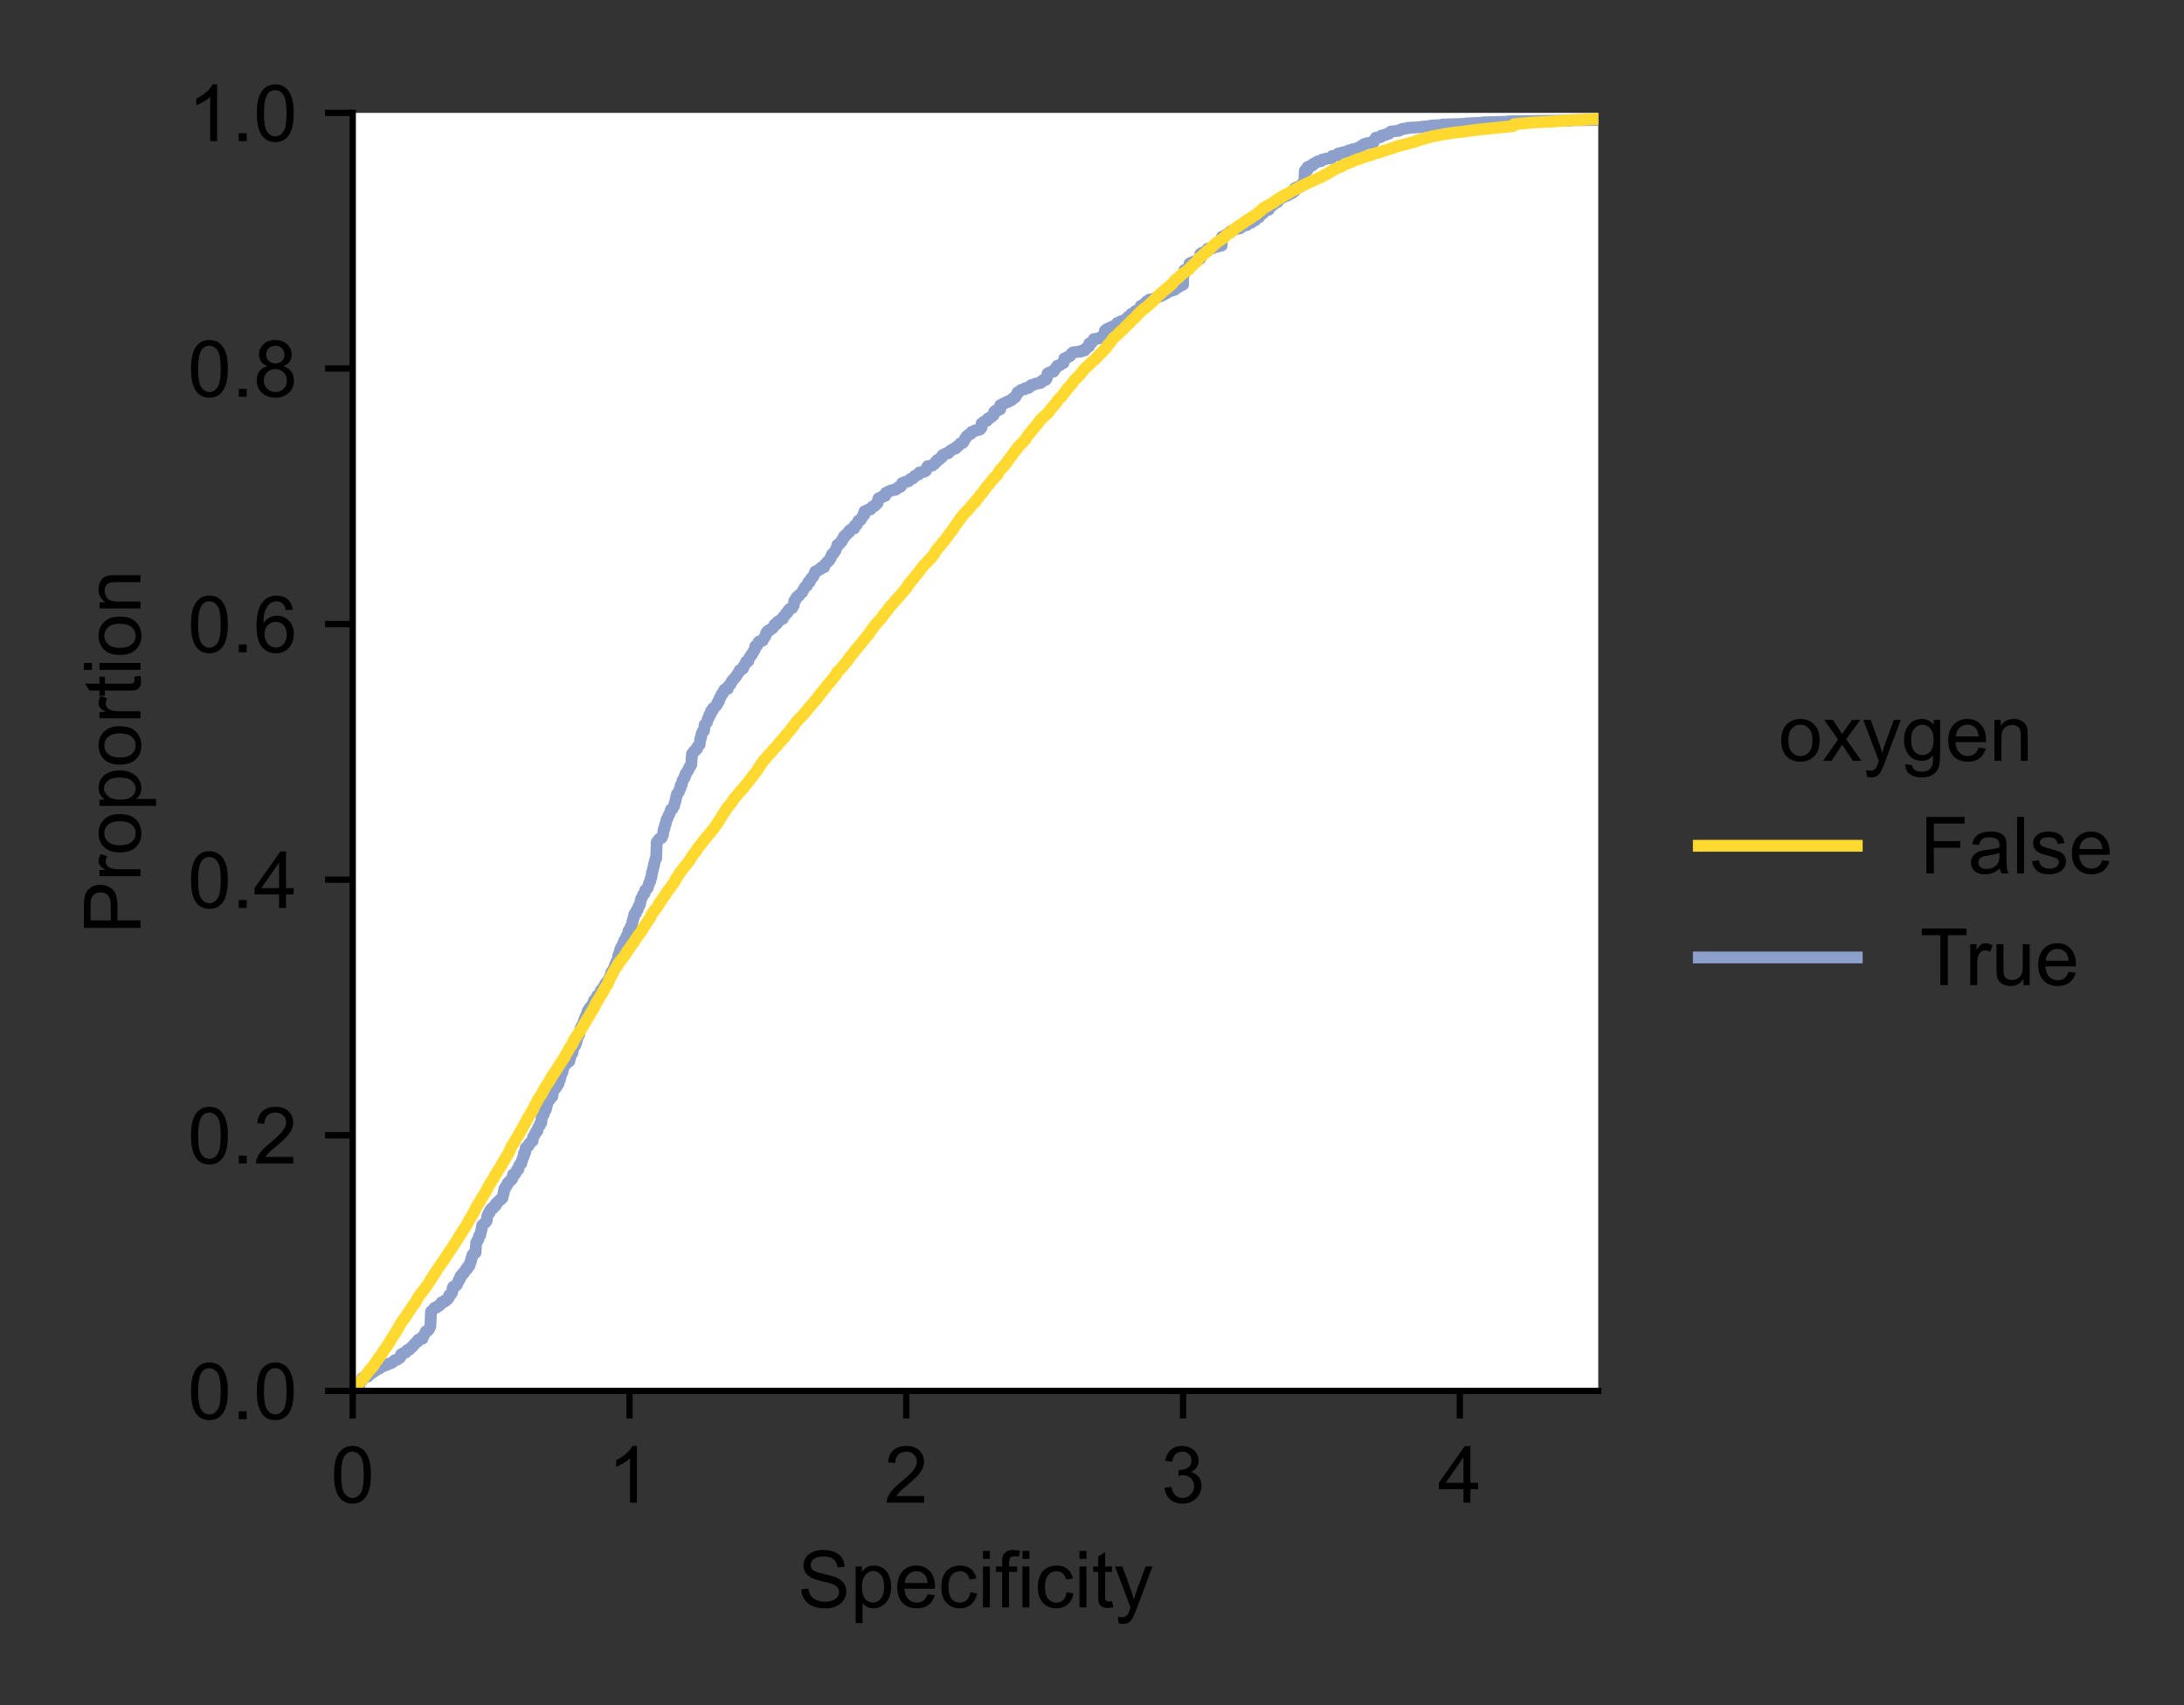 <?xml version="1.0" encoding="utf-8" standalone="no"?>
<!DOCTYPE svg PUBLIC "-//W3C//DTD SVG 1.1//EN"
  "http://www.w3.org/Graphics/SVG/1.1/DTD/svg11.dtd">
<!-- Created with matplotlib (https://matplotlib.org/) -->
<svg height="216pt" version="1.1" viewBox="0 0 276.625 216" width="276.625pt" xmlns="http://www.w3.org/2000/svg" xmlns:xlink="http://www.w3.org/1999/xlink">
 <rect x="0" y="0" width="276.625" height="216" fill="#333333" stroke="none"/>
 <defs>
  <style type="text/css">*{stroke-linecap:butt;stroke-linejoin:round;}</style>
 </defs>
 <g id="figure_1">
  <g id="patch_1">
   <path d="M 0 216 
L 276.625 216 
L 276.625 0 
L 0 0 
z
" style="fill:none;"/>
  </g>
  <g id="axes_1">
   <g id="patch_2">
    <path d="M 44.675 176.2 
L 202.434 176.2 
L 202.434 14.3 
L 44.675 14.3 
z
" style="fill:#ffffff;"/>
   </g>
   <g id="matplotlib.axis_1">
    <g id="xtick_1">
     <g id="line2d_1">
      <defs>
       <path d="M 0 0 
L 0 3.5 
" id="mab449b2589" style="stroke:#000000;stroke-width:0.8;"/>
      </defs>
      <g>
       <use style="stroke:#000000;stroke-width:0.8;" x="44.675" xlink:href="#mab449b2589" y="176.2"/>
      </g>
     </g>
     <g id="text_1">
      <!-- 0 -->
      <g transform="translate(41.895 190.358)scale(0.1 -0.1)">
       <defs>
        <path d="M 4.156 35.297 
Q 4.156 48 6.766 55.734 
Q 9.375 63.484 14.516 67.672 
Q 19.672 71.875 27.484 71.875 
Q 33.25 71.875 37.594 69.547 
Q 41.938 67.234 44.766 62.859 
Q 47.609 58.5 49.219 52.219 
Q 50.828 45.953 50.828 35.297 
Q 50.828 22.703 48.234 14.969 
Q 45.656 7.234 40.5 3 
Q 35.359 -1.219 27.484 -1.219 
Q 17.141 -1.219 11.234 6.203 
Q 4.156 15.141 4.156 35.297 
z
M 13.188 35.297 
Q 13.188 17.672 17.312 11.828 
Q 21.438 6 27.484 6 
Q 33.547 6 37.672 11.859 
Q 41.797 17.719 41.797 35.297 
Q 41.797 52.984 37.672 58.781 
Q 33.547 64.594 27.391 64.594 
Q 21.344 64.594 17.719 59.469 
Q 13.188 52.938 13.188 35.297 
z
" id="ArialMT-48"/>
       </defs>
       <use xlink:href="#ArialMT-48"/>
      </g>
     </g>
    </g>
    <g id="xtick_2">
     <g id="line2d_2">
      <g>
       <use style="stroke:#000000;stroke-width:0.8;" x="79.733" xlink:href="#mab449b2589" y="176.2"/>
      </g>
     </g>
     <g id="text_2">
      <!-- 1 -->
      <g transform="translate(76.952 190.358)scale(0.1 -0.1)">
       <defs>
        <path d="M 37.25 0 
L 28.469 0 
L 28.469 56 
Q 25.297 52.984 20.141 49.953 
Q 14.984 46.922 10.891 45.406 
L 10.891 53.906 
Q 18.266 57.375 23.781 62.297 
Q 29.297 67.234 31.594 71.875 
L 37.25 71.875 
z
" id="ArialMT-49"/>
       </defs>
       <use xlink:href="#ArialMT-49"/>
      </g>
     </g>
    </g>
    <g id="xtick_3">
     <g id="line2d_3">
      <g>
       <use style="stroke:#000000;stroke-width:0.8;" x="114.79" xlink:href="#mab449b2589" y="176.2"/>
      </g>
     </g>
     <g id="text_3">
      <!-- 2 -->
      <g transform="translate(112.01 190.358)scale(0.1 -0.1)">
       <defs>
        <path d="M 50.344 8.453 
L 50.344 0 
L 3.031 0 
Q 2.938 3.172 4.047 6.109 
Q 5.859 10.938 9.828 15.625 
Q 13.812 20.312 21.344 26.469 
Q 33.016 36.031 37.109 41.625 
Q 41.219 47.219 41.219 52.203 
Q 41.219 57.422 37.469 61 
Q 33.734 64.594 27.734 64.594 
Q 21.391 64.594 17.578 60.781 
Q 13.766 56.984 13.719 50.25 
L 4.688 51.172 
Q 5.609 61.281 11.656 66.578 
Q 17.719 71.875 27.938 71.875 
Q 38.234 71.875 44.234 66.156 
Q 50.25 60.453 50.25 52 
Q 50.25 47.703 48.484 43.547 
Q 46.734 39.406 42.656 34.812 
Q 38.578 30.219 29.109 22.219 
Q 21.188 15.578 18.938 13.203 
Q 16.703 10.844 15.234 8.453 
z
" id="ArialMT-50"/>
       </defs>
       <use xlink:href="#ArialMT-50"/>
      </g>
     </g>
    </g>
    <g id="xtick_4">
     <g id="line2d_4">
      <g>
       <use style="stroke:#000000;stroke-width:0.8;" x="149.847" xlink:href="#mab449b2589" y="176.2"/>
      </g>
     </g>
     <g id="text_4">
      <!-- 3 -->
      <g transform="translate(147.067 190.358)scale(0.1 -0.1)">
       <defs>
        <path d="M 4.203 18.891 
L 12.984 20.062 
Q 14.5 12.594 18.141 9.297 
Q 21.781 6 27 6 
Q 33.203 6 37.469 10.297 
Q 41.75 14.594 41.75 20.953 
Q 41.75 27 37.797 30.922 
Q 33.844 34.859 27.734 34.859 
Q 25.25 34.859 21.531 33.891 
L 22.516 41.609 
Q 23.391 41.5 23.922 41.5 
Q 29.547 41.5 34.031 44.422 
Q 38.531 47.359 38.531 53.469 
Q 38.531 58.297 35.25 61.469 
Q 31.984 64.656 26.812 64.656 
Q 21.688 64.656 18.266 61.422 
Q 14.844 58.203 13.875 51.766 
L 5.078 53.328 
Q 6.688 62.156 12.391 67.016 
Q 18.109 71.875 26.609 71.875 
Q 32.469 71.875 37.391 69.359 
Q 42.328 66.844 44.938 62.5 
Q 47.562 58.156 47.562 53.266 
Q 47.562 48.641 45.062 44.828 
Q 42.578 41.016 37.703 38.766 
Q 44.047 37.312 47.562 32.688 
Q 51.078 28.078 51.078 21.141 
Q 51.078 11.766 44.234 5.25 
Q 37.406 -1.266 26.953 -1.266 
Q 17.531 -1.266 11.297 4.344 
Q 5.078 9.969 4.203 18.891 
z
" id="ArialMT-51"/>
       </defs>
       <use xlink:href="#ArialMT-51"/>
      </g>
     </g>
    </g>
    <g id="xtick_5">
     <g id="line2d_5">
      <g>
       <use style="stroke:#000000;stroke-width:0.8;" x="184.905" xlink:href="#mab449b2589" y="176.2"/>
      </g>
     </g>
     <g id="text_5">
      <!-- 4 -->
      <g transform="translate(182.125 190.358)scale(0.1 -0.1)">
       <defs>
        <path d="M 32.328 0 
L 32.328 17.141 
L 1.266 17.141 
L 1.266 25.203 
L 33.938 71.578 
L 41.109 71.578 
L 41.109 25.203 
L 50.781 25.203 
L 50.781 17.141 
L 41.109 17.141 
L 41.109 0 
z
M 32.328 25.203 
L 32.328 57.469 
L 9.906 25.203 
z
" id="ArialMT-52"/>
       </defs>
       <use xlink:href="#ArialMT-52"/>
      </g>
     </g>
    </g>
    <g id="text_6">
     <!-- Specificity -->
     <g transform="translate(101.047 203.625)scale(0.1 -0.1)">
      <defs>
       <path d="M 4.5 23 
L 13.422 23.781 
Q 14.062 18.406 16.375 14.969 
Q 18.703 11.531 23.578 9.406 
Q 28.469 7.281 34.578 7.281 
Q 39.984 7.281 44.141 8.891 
Q 48.297 10.5 50.312 13.297 
Q 52.344 16.109 52.344 19.438 
Q 52.344 22.797 50.391 25.312 
Q 48.438 27.828 43.953 29.547 
Q 41.062 30.672 31.203 33.031 
Q 21.344 35.406 17.391 37.5 
Q 12.25 40.188 9.734 44.156 
Q 7.234 48.141 7.234 53.078 
Q 7.234 58.5 10.297 63.203 
Q 13.375 67.922 19.281 70.359 
Q 25.203 72.797 32.422 72.797 
Q 40.375 72.797 46.453 70.234 
Q 52.547 67.672 55.812 62.688 
Q 59.078 57.719 59.328 51.422 
L 50.25 50.734 
Q 49.516 57.516 45.281 60.984 
Q 41.062 64.453 32.812 64.453 
Q 24.219 64.453 20.281 61.297 
Q 16.359 58.156 16.359 53.719 
Q 16.359 49.859 19.141 47.359 
Q 21.875 44.875 33.422 42.266 
Q 44.969 39.656 49.266 37.703 
Q 55.516 34.812 58.484 30.391 
Q 61.469 25.984 61.469 20.219 
Q 61.469 14.5 58.203 9.438 
Q 54.938 4.391 48.797 1.578 
Q 42.672 -1.219 35.016 -1.219 
Q 25.297 -1.219 18.719 1.609 
Q 12.156 4.438 8.422 10.125 
Q 4.688 15.828 4.5 23 
z
" id="ArialMT-83"/>
       <path d="M 6.594 -19.875 
L 6.594 51.859 
L 14.594 51.859 
L 14.594 45.125 
Q 17.438 49.078 21 51.047 
Q 24.562 53.031 29.641 53.031 
Q 36.281 53.031 41.359 49.609 
Q 46.438 46.188 49.016 39.953 
Q 51.609 33.734 51.609 26.312 
Q 51.609 18.359 48.75 11.984 
Q 45.906 5.609 40.453 2.219 
Q 35.016 -1.172 29 -1.172 
Q 24.609 -1.172 21.109 0.688 
Q 17.625 2.547 15.375 5.375 
L 15.375 -19.875 
z
M 14.547 25.641 
Q 14.547 15.625 18.594 10.844 
Q 22.656 6.062 28.422 6.062 
Q 34.281 6.062 38.453 11.016 
Q 42.625 15.969 42.625 26.375 
Q 42.625 36.281 38.547 41.203 
Q 34.469 46.141 28.812 46.141 
Q 23.188 46.141 18.859 40.891 
Q 14.547 35.641 14.547 25.641 
z
" id="ArialMT-112"/>
       <path d="M 42.094 16.703 
L 51.172 15.578 
Q 49.031 7.625 43.219 3.219 
Q 37.406 -1.172 28.375 -1.172 
Q 17 -1.172 10.328 5.828 
Q 3.656 12.844 3.656 25.484 
Q 3.656 38.578 10.391 45.797 
Q 17.141 53.031 27.875 53.031 
Q 38.281 53.031 44.875 45.953 
Q 51.469 38.875 51.469 26.031 
Q 51.469 25.25 51.422 23.688 
L 12.75 23.688 
Q 13.234 15.141 17.578 10.594 
Q 21.922 6.062 28.422 6.062 
Q 33.25 6.062 36.672 8.594 
Q 40.094 11.141 42.094 16.703 
z
M 13.234 30.906 
L 42.188 30.906 
Q 41.609 37.453 38.875 40.719 
Q 34.672 45.797 27.984 45.797 
Q 21.922 45.797 17.797 41.75 
Q 13.672 37.703 13.234 30.906 
z
" id="ArialMT-101"/>
       <path d="M 40.438 19 
L 49.078 17.875 
Q 47.656 8.938 41.812 3.875 
Q 35.984 -1.172 27.484 -1.172 
Q 16.844 -1.172 10.375 5.781 
Q 3.906 12.75 3.906 25.734 
Q 3.906 34.125 6.688 40.422 
Q 9.469 46.734 15.156 49.875 
Q 20.844 53.031 27.547 53.031 
Q 35.984 53.031 41.359 48.75 
Q 46.734 44.484 48.25 36.625 
L 39.703 35.297 
Q 38.484 40.531 35.375 43.156 
Q 32.281 45.797 27.875 45.797 
Q 21.234 45.797 17.078 41.031 
Q 12.938 36.281 12.938 25.984 
Q 12.938 15.531 16.938 10.797 
Q 20.953 6.062 27.391 6.062 
Q 32.562 6.062 36.031 9.234 
Q 39.5 12.406 40.438 19 
z
" id="ArialMT-99"/>
       <path d="M 6.641 61.469 
L 6.641 71.578 
L 15.438 71.578 
L 15.438 61.469 
z
M 6.641 0 
L 6.641 51.859 
L 15.438 51.859 
L 15.438 0 
z
" id="ArialMT-105"/>
       <path d="M 8.688 0 
L 8.688 45.016 
L 0.922 45.016 
L 0.922 51.859 
L 8.688 51.859 
L 8.688 57.375 
Q 8.688 62.594 9.625 65.141 
Q 10.891 68.562 14.078 70.672 
Q 17.281 72.797 23.047 72.797 
Q 26.766 72.797 31.25 71.922 
L 29.938 64.266 
Q 27.203 64.75 24.75 64.75 
Q 20.75 64.75 19.094 63.031 
Q 17.438 61.328 17.438 56.641 
L 17.438 51.859 
L 27.547 51.859 
L 27.547 45.016 
L 17.438 45.016 
L 17.438 0 
z
" id="ArialMT-102"/>
       <path d="M 25.781 7.859 
L 27.047 0.094 
Q 23.344 -0.688 20.406 -0.688 
Q 15.625 -0.688 12.984 0.828 
Q 10.359 2.344 9.281 4.812 
Q 8.203 7.281 8.203 15.188 
L 8.203 45.016 
L 1.766 45.016 
L 1.766 51.859 
L 8.203 51.859 
L 8.203 64.703 
L 16.938 69.969 
L 16.938 51.859 
L 25.781 51.859 
L 25.781 45.016 
L 16.938 45.016 
L 16.938 14.703 
Q 16.938 10.938 17.406 9.859 
Q 17.875 8.797 18.922 8.156 
Q 19.969 7.516 21.922 7.516 
Q 23.391 7.516 25.781 7.859 
z
" id="ArialMT-116"/>
       <path d="M 6.203 -19.969 
L 5.219 -11.719 
Q 8.109 -12.5 10.25 -12.5 
Q 13.188 -12.5 14.938 -11.516 
Q 16.703 -10.547 17.828 -8.797 
Q 18.656 -7.469 20.516 -2.25 
Q 20.75 -1.516 21.297 -0.094 
L 1.609 51.859 
L 11.078 51.859 
L 21.875 21.828 
Q 23.969 16.109 25.641 9.812 
Q 27.156 15.875 29.25 21.625 
L 40.328 51.859 
L 49.125 51.859 
L 29.391 -0.875 
Q 26.219 -9.422 24.469 -12.641 
Q 22.125 -17 19.094 -19.016 
Q 16.062 -21.047 11.859 -21.047 
Q 9.328 -21.047 6.203 -19.969 
z
" id="ArialMT-121"/>
      </defs>
      <use xlink:href="#ArialMT-83"/>
      <use x="66.699" xlink:href="#ArialMT-112"/>
      <use x="122.314" xlink:href="#ArialMT-101"/>
      <use x="177.93" xlink:href="#ArialMT-99"/>
      <use x="227.93" xlink:href="#ArialMT-105"/>
      <use x="250.146" xlink:href="#ArialMT-102"/>
      <use x="277.93" xlink:href="#ArialMT-105"/>
      <use x="300.146" xlink:href="#ArialMT-99"/>
      <use x="350.146" xlink:href="#ArialMT-105"/>
      <use x="372.363" xlink:href="#ArialMT-116"/>
      <use x="400.146" xlink:href="#ArialMT-121"/>
     </g>
    </g>
   </g>
   <g id="matplotlib.axis_2">
    <g id="ytick_1">
     <g id="line2d_6">
      <defs>
       <path d="M 0 0 
L -3.5 0 
" id="mad8f856b62" style="stroke:#000000;stroke-width:0.8;"/>
      </defs>
      <g>
       <use style="stroke:#000000;stroke-width:0.8;" x="44.675" xlink:href="#mad8f856b62" y="176.2"/>
      </g>
     </g>
     <g id="text_7">
      <!-- 0.0 -->
      <g transform="translate(23.775 179.779)scale(0.1 -0.1)">
       <defs>
        <path d="M 9.078 0 
L 9.078 10.016 
L 19.094 10.016 
L 19.094 0 
z
" id="ArialMT-46"/>
       </defs>
       <use xlink:href="#ArialMT-48"/>
       <use x="55.615" xlink:href="#ArialMT-46"/>
       <use x="83.398" xlink:href="#ArialMT-48"/>
      </g>
     </g>
    </g>
    <g id="ytick_2">
     <g id="line2d_7">
      <g>
       <use style="stroke:#000000;stroke-width:0.8;" x="44.675" xlink:href="#mad8f856b62" y="143.82"/>
      </g>
     </g>
     <g id="text_8">
      <!-- 0.2 -->
      <g transform="translate(23.775 147.399)scale(0.1 -0.1)">
       <use xlink:href="#ArialMT-48"/>
       <use x="55.615" xlink:href="#ArialMT-46"/>
       <use x="83.398" xlink:href="#ArialMT-50"/>
      </g>
     </g>
    </g>
    <g id="ytick_3">
     <g id="line2d_8">
      <g>
       <use style="stroke:#000000;stroke-width:0.8;" x="44.675" xlink:href="#mad8f856b62" y="111.44"/>
      </g>
     </g>
     <g id="text_9">
      <!-- 0.4 -->
      <g transform="translate(23.775 115.019)scale(0.1 -0.1)">
       <use xlink:href="#ArialMT-48"/>
       <use x="55.615" xlink:href="#ArialMT-46"/>
       <use x="83.398" xlink:href="#ArialMT-52"/>
      </g>
     </g>
    </g>
    <g id="ytick_4">
     <g id="line2d_9">
      <g>
       <use style="stroke:#000000;stroke-width:0.8;" x="44.675" xlink:href="#mad8f856b62" y="79.06"/>
      </g>
     </g>
     <g id="text_10">
      <!-- 0.6 -->
      <g transform="translate(23.775 82.639)scale(0.1 -0.1)">
       <defs>
        <path d="M 49.75 54.047 
L 41.016 53.375 
Q 39.844 58.547 37.703 60.891 
Q 34.125 64.656 28.906 64.656 
Q 24.703 64.656 21.531 62.312 
Q 17.391 59.281 14.984 53.469 
Q 12.594 47.656 12.5 36.922 
Q 15.672 41.75 20.266 44.094 
Q 24.859 46.438 29.891 46.438 
Q 38.672 46.438 44.844 39.969 
Q 51.031 33.5 51.031 23.25 
Q 51.031 16.5 48.125 10.719 
Q 45.219 4.938 40.141 1.859 
Q 35.062 -1.219 28.609 -1.219 
Q 17.625 -1.219 10.688 6.859 
Q 3.766 14.938 3.766 33.5 
Q 3.766 54.25 11.422 63.672 
Q 18.109 71.875 29.438 71.875 
Q 37.891 71.875 43.281 67.141 
Q 48.688 62.406 49.75 54.047 
z
M 13.875 23.188 
Q 13.875 18.656 15.797 14.5 
Q 17.719 10.359 21.188 8.172 
Q 24.656 6 28.469 6 
Q 34.031 6 38.031 10.484 
Q 42.047 14.984 42.047 22.703 
Q 42.047 30.125 38.078 34.391 
Q 34.125 38.672 28.125 38.672 
Q 22.172 38.672 18.016 34.391 
Q 13.875 30.125 13.875 23.188 
z
" id="ArialMT-54"/>
       </defs>
       <use xlink:href="#ArialMT-48"/>
       <use x="55.615" xlink:href="#ArialMT-46"/>
       <use x="83.398" xlink:href="#ArialMT-54"/>
      </g>
     </g>
    </g>
    <g id="ytick_5">
     <g id="line2d_10">
      <g>
       <use style="stroke:#000000;stroke-width:0.8;" x="44.675" xlink:href="#mad8f856b62" y="46.68"/>
      </g>
     </g>
     <g id="text_11">
      <!-- 0.8 -->
      <g transform="translate(23.775 50.259)scale(0.1 -0.1)">
       <defs>
        <path d="M 17.672 38.812 
Q 12.203 40.828 9.562 44.531 
Q 6.938 48.25 6.938 53.422 
Q 6.938 61.234 12.547 66.547 
Q 18.172 71.875 27.484 71.875 
Q 36.859 71.875 42.578 66.422 
Q 48.297 60.984 48.297 53.172 
Q 48.297 48.188 45.672 44.5 
Q 43.062 40.828 37.75 38.812 
Q 44.344 36.672 47.781 31.875 
Q 51.219 27.094 51.219 20.453 
Q 51.219 11.281 44.719 5.031 
Q 38.234 -1.219 27.641 -1.219 
Q 17.047 -1.219 10.547 5.047 
Q 4.047 11.328 4.047 20.703 
Q 4.047 27.688 7.594 32.391 
Q 11.141 37.109 17.672 38.812 
z
M 15.922 53.719 
Q 15.922 48.641 19.188 45.406 
Q 22.469 42.188 27.688 42.188 
Q 32.766 42.188 36.016 45.375 
Q 39.266 48.578 39.266 53.219 
Q 39.266 58.062 35.906 61.359 
Q 32.562 64.656 27.594 64.656 
Q 22.562 64.656 19.234 61.422 
Q 15.922 58.203 15.922 53.719 
z
M 13.094 20.656 
Q 13.094 16.891 14.875 13.375 
Q 16.656 9.859 20.172 7.922 
Q 23.688 6 27.734 6 
Q 34.031 6 38.125 10.047 
Q 42.234 14.109 42.234 20.359 
Q 42.234 26.703 38.016 30.859 
Q 33.797 35.016 27.438 35.016 
Q 21.234 35.016 17.156 30.906 
Q 13.094 26.812 13.094 20.656 
z
" id="ArialMT-56"/>
       </defs>
       <use xlink:href="#ArialMT-48"/>
       <use x="55.615" xlink:href="#ArialMT-46"/>
       <use x="83.398" xlink:href="#ArialMT-56"/>
      </g>
     </g>
    </g>
    <g id="ytick_6">
     <g id="line2d_11">
      <g>
       <use style="stroke:#000000;stroke-width:0.8;" x="44.675" xlink:href="#mad8f856b62" y="14.3"/>
      </g>
     </g>
     <g id="text_12">
      <!-- 1.0 -->
      <g transform="translate(23.775 17.879)scale(0.1 -0.1)">
       <use xlink:href="#ArialMT-49"/>
       <use x="55.615" xlink:href="#ArialMT-46"/>
       <use x="83.398" xlink:href="#ArialMT-48"/>
      </g>
     </g>
    </g>
    <g id="text_13">
     <!-- Proportion -->
     <g transform="translate(17.788 118.317)rotate(-90)scale(0.1 -0.1)">
      <defs>
       <path d="M 7.719 0 
L 7.719 71.578 
L 34.719 71.578 
Q 41.844 71.578 45.609 70.906 
Q 50.875 70.016 54.438 67.547 
Q 58.016 65.094 60.188 60.641 
Q 62.359 56.203 62.359 50.875 
Q 62.359 41.75 56.547 35.422 
Q 50.734 29.109 35.547 29.109 
L 17.188 29.109 
L 17.188 0 
z
M 17.188 37.547 
L 35.688 37.547 
Q 44.875 37.547 48.734 40.969 
Q 52.594 44.391 52.594 50.594 
Q 52.594 55.078 50.312 58.266 
Q 48.047 61.469 44.344 62.5 
Q 41.938 63.141 35.5 63.141 
L 17.188 63.141 
z
" id="ArialMT-80"/>
       <path d="M 6.5 0 
L 6.5 51.859 
L 14.406 51.859 
L 14.406 44 
Q 17.438 49.516 20 51.266 
Q 22.562 53.031 25.641 53.031 
Q 30.078 53.031 34.672 50.203 
L 31.641 42.047 
Q 28.422 43.953 25.203 43.953 
Q 22.312 43.953 20.016 42.219 
Q 17.719 40.484 16.75 37.406 
Q 15.281 32.719 15.281 27.156 
L 15.281 0 
z
" id="ArialMT-114"/>
       <path d="M 3.328 25.922 
Q 3.328 40.328 11.328 47.266 
Q 18.016 53.031 27.641 53.031 
Q 38.328 53.031 45.109 46.016 
Q 51.906 39.016 51.906 26.656 
Q 51.906 16.656 48.906 10.906 
Q 45.906 5.172 40.156 2 
Q 34.422 -1.172 27.641 -1.172 
Q 16.75 -1.172 10.031 5.812 
Q 3.328 12.797 3.328 25.922 
z
M 12.359 25.922 
Q 12.359 15.969 16.703 11.016 
Q 21.047 6.062 27.641 6.062 
Q 34.188 6.062 38.531 11.031 
Q 42.875 16.016 42.875 26.219 
Q 42.875 35.844 38.5 40.797 
Q 34.125 45.75 27.641 45.75 
Q 21.047 45.75 16.703 40.812 
Q 12.359 35.891 12.359 25.922 
z
" id="ArialMT-111"/>
       <path d="M 6.594 0 
L 6.594 51.859 
L 14.5 51.859 
L 14.5 44.484 
Q 20.219 53.031 31 53.031 
Q 35.688 53.031 39.625 51.344 
Q 43.562 49.656 45.516 46.922 
Q 47.469 44.188 48.25 40.438 
Q 48.734 37.984 48.734 31.891 
L 48.734 0 
L 39.938 0 
L 39.938 31.547 
Q 39.938 36.922 38.906 39.578 
Q 37.891 42.234 35.281 43.812 
Q 32.672 45.406 29.156 45.406 
Q 23.531 45.406 19.453 41.844 
Q 15.375 38.281 15.375 28.328 
L 15.375 0 
z
" id="ArialMT-110"/>
      </defs>
      <use xlink:href="#ArialMT-80"/>
      <use x="66.699" xlink:href="#ArialMT-114"/>
      <use x="100" xlink:href="#ArialMT-111"/>
      <use x="155.615" xlink:href="#ArialMT-112"/>
      <use x="211.23" xlink:href="#ArialMT-111"/>
      <use x="266.846" xlink:href="#ArialMT-114"/>
      <use x="300.146" xlink:href="#ArialMT-116"/>
      <use x="327.93" xlink:href="#ArialMT-105"/>
      <use x="350.146" xlink:href="#ArialMT-111"/>
      <use x="405.762" xlink:href="#ArialMT-110"/>
     </g>
    </g>
   </g>
   <g id="line2d_12">
    <path clip-path="url(#p81992ab09c)" d="M 44.756 176.2 
L 44.756 176.015 
L 45.226 175.922 
L 45.226 175.876 
L 45.487 175.876 
L 45.487 175.783 
L 45.564 175.135 
L 45.697 175.043 
L 45.804 174.904 
L 45.829 174.904 
L 45.829 174.811 
L 45.878 174.58 
L 46.234 174.487 
L 46.234 174.441 
L 46.621 174.348 
L 46.685 174.209 
L 46.824 174.117 
L 46.824 174.07 
L 47.073 173.978 
L 47.143 173.839 
L 47.419 173.746 
L 47.515 173.654 
L 47.688 173.561 
L 47.694 173.468 
L 48.059 173.376 
L 48.152 173.144 
L 48.614 173.052 
L 48.62 172.959 
L 49.09 172.867 
L 49.192 172.774 
L 49.565 172.681 
L 49.628 172.589 
L 49.836 172.496 
L 49.836 172.45 
L 50.013 172.357 
L 50.013 172.311 
L 50.354 172.218 
L 50.354 172.172 
L 50.548 172.08 
L 50.605 171.987 
L 50.67 171.987 
L 50.67 171.894 
L 50.737 171.802 
L 50.804 171.756 
L 50.804 171.709 
L 50.804 171.57 
L 51.037 171.478 
L 51.037 171.431 
L 51.385 171.339 
L 51.455 171.2 
L 51.555 171.107 
L 51.555 171.061 
L 51.865 170.968 
L 51.965 170.783 
L 52.154 170.691 
L 52.185 170.598 
L 52.324 170.505 
L 52.43 170.32 
L 52.576 170.228 
L 52.683 170.043 
L 52.906 169.95 
L 52.972 169.718 
L 53.277 169.626 
L 53.277 169.58 
L 53.51 169.58 
L 53.51 169.487 
L 53.583 169.255 
L 53.701 169.163 
L 53.801 168.931 
L 53.865 168.839 
L 53.949 168.654 
L 54.196 168.561 
L 54.288 168.422 
L 54.362 168.376 
L 54.362 168.33 
L 54.462 168.098 
L 54.513 168.005 
L 54.596 166.154 
L 54.719 166.061 
L 54.824 165.922 
L 54.951 165.83 
L 55.023 165.691 
L 55.351 165.598 
L 55.362 165.505 
L 55.631 165.413 
L 55.642 165.32 
L 55.813 165.228 
L 55.914 164.996 
L 56.305 164.904 
L 56.315 164.765 
L 56.613 164.672 
L 56.682 164.533 
L 56.819 164.441 
L 56.897 164.07 
L 57.116 163.978 
L 57.195 163.839 
L 57.261 163.746 
L 57.338 163.144 
L 57.404 163.052 
L 57.404 163.005 
L 57.715 162.913 
L 57.724 162.82 
L 57.891 162.728 
L 57.98 162.45 
L 58.051 162.357 
L 58.102 162.172 
L 58.168 162.172 
L 58.168 162.079 
L 58.207 161.941 
L 58.32 161.894 
L 58.32 161.848 
L 58.333 161.663 
L 58.486 161.57 
L 58.555 161.385 
L 58.744 161.292 
L 58.839 161.061 
L 58.968 160.968 
L 59.04 160.737 
L 59.225 160.691 
L 59.225 160.644 
L 59.32 160.366 
L 59.48 160.32 
L 59.48 160.274 
L 59.553 159.95 
L 59.633 159.857 
L 59.699 159.441 
L 59.775 159.348 
L 59.836 158.978 
L 59.974 158.885 
L 59.995 158.792 
L 60.227 158.7 
L 60.317 157.403 
L 60.427 157.311 
L 60.517 157.033 
L 60.608 156.987 
L 60.608 156.941 
L 60.678 156.57 
L 60.829 156.478 
L 60.937 155.922 
L 60.976 155.829 
L 61.066 155.228 
L 61.214 155.135 
L 61.303 154.996 
L 61.46 154.903 
L 61.558 154.765 
L 61.639 154.672 
L 61.728 154.024 
L 61.789 153.931 
L 61.842 153.746 
L 62.001 153.653 
L 62.068 153.329 
L 62.213 153.237 
L 62.299 153.052 
L 62.477 153.052 
L 62.477 152.959 
L 62.556 152.82 
L 62.782 152.728 
L 62.827 152.45 
L 63.024 152.357 
L 63.086 152.218 
L 63.205 152.126 
L 63.263 152.033 
L 63.464 151.94 
L 63.563 151.755 
L 63.641 151.755 
L 63.641 151.663 
L 63.742 151.339 
L 63.772 151.246 
L 63.88 150.598 
L 64.011 150.505 
L 64.077 150.274 
L 64.208 150.181 
L 64.283 149.903 
L 64.406 149.811 
L 64.487 149.672 
L 64.652 149.579 
L 64.73 149.44 
L 64.865 149.348 
L 64.896 149.116 
L 64.977 149.116 
L 64.977 149.024 
L 64.986 148.792 
L 65.258 148.7 
L 65.353 148.468 
L 65.452 148.376 
L 65.46 148.237 
L 65.654 148.144 
L 65.763 147.635 
L 65.856 147.542 
L 65.933 147.403 
L 66.041 147.357 
L 66.041 147.311 
L 66.141 146.894 
L 66.179 146.802 
L 66.288 146.57 
L 66.343 146.477 
L 66.359 146.107 
L 66.513 146.014 
L 66.583 145.413 
L 66.692 145.32 
L 66.798 145.227 
L 66.932 145.181 
L 66.932 145.135 
L 67.033 144.857 
L 67.202 144.764 
L 67.308 144.579 
L 67.46 144.533 
L 67.46 144.487 
L 67.525 144.024 
L 67.625 143.931 
L 67.731 143.7 
L 67.803 143.607 
L 67.879 143.376 
L 68.05 143.283 
L 68.15 142.866 
L 68.202 142.774 
L 68.285 142.635 
L 68.39 142.542 
L 68.419 142.311 
L 68.56 142.218 
L 68.614 141.524 
L 68.712 141.431 
L 68.823 141.246 
L 68.879 141.153 
L 68.977 140.644 
L 69.144 140.551 
L 69.248 140.042 
L 69.274 140.042 
L 69.274 139.95 
L 69.339 139.626 
L 69.449 139.533 
L 69.507 139.394 
L 69.643 139.301 
L 69.749 139.024 
L 69.945 138.931 
L 70.043 138.329 
L 70.091 138.237 
L 70.146 138.051 
L 70.288 137.959 
L 70.352 137.727 
L 70.536 137.635 
L 70.645 137.403 
L 70.729 137.311 
L 70.818 136.894 
L 70.914 136.801 
L 70.992 136.338 
L 71.041 136.292 
L 71.041 136.246 
L 71.097 135.922 
L 71.237 135.829 
L 71.33 135.32 
L 71.403 135.227 
L 71.497 134.903 
L 71.682 134.811 
L 71.701 134.718 
L 71.855 134.625 
L 71.883 134.533 
L 72.111 134.44 
L 72.209 133.977 
L 72.253 133.885 
L 72.337 133.514 
L 72.486 133.422 
L 72.597 132.912 
L 72.613 132.866 
L 72.613 132.82 
L 72.685 132.542 
L 72.853 132.45 
L 72.957 132.125 
L 72.979 132.125 
L 72.979 132.033 
L 73.075 131.709 
L 73.095 131.709 
L 73.095 131.616 
L 73.197 131.199 
L 73.238 131.153 
L 73.238 131.107 
L 73.238 131.061 
L 73.354 131.061 
L 73.354 130.968 
L 73.465 130.598 
L 73.475 130.551 
L 73.475 130.505 
L 73.582 130.135 
L 73.666 130.042 
L 73.775 129.811 
L 73.864 129.718 
L 73.967 129.301 
L 73.995 129.209 
L 74.1 128.977 
L 74.179 128.885 
L 74.246 128.607 
L 74.348 128.514 
L 74.418 128.098 
L 74.578 128.005 
L 74.649 127.727 
L 74.744 127.635 
L 74.805 127.542 
L 74.918 127.449 
L 75.013 127.264 
L 75.101 127.172 
L 75.2 126.848 
L 75.259 126.755 
L 75.259 126.709 
L 75.439 126.616 
L 75.523 126.431 
L 75.598 126.338 
L 75.632 126.153 
L 75.854 126.061 
L 75.947 125.829 
L 76.019 125.736 
L 76.11 125.459 
L 76.279 125.366 
L 76.385 125.135 
L 76.516 125.042 
L 76.613 124.718 
L 76.681 124.625 
L 76.77 124.486 
L 76.97 124.394 
L 77.055 124.116 
L 77.172 124.116 
L 77.172 124.023 
L 77.274 123.653 
L 77.343 123.607 
L 77.343 123.561 
L 77.45 123.144 
L 77.546 123.098 
L 77.546 123.051 
L 77.633 122.912 
L 77.693 122.82 
L 77.773 122.588 
L 77.813 122.496 
L 77.921 122.218 
L 77.97 122.125 
L 78.072 121.848 
L 78.115 121.755 
L 78.219 121.57 
L 78.246 121.523 
L 78.246 121.477 
L 78.337 120.968 
L 78.394 120.875 
L 78.481 120.644 
L 78.51 120.644 
L 78.51 120.551 
L 78.574 120.227 
L 78.682 120.181 
L 78.682 120.135 
L 78.685 119.996 
L 78.818 119.949 
L 78.818 119.903 
L 78.913 119.533 
L 78.983 119.533 
L 78.983 119.44 
L 79.087 119.116 
L 79.224 119.023 
L 79.319 118.699 
L 79.375 118.653 
L 79.375 118.607 
L 79.422 118.514 
L 79.508 118.422 
L 79.614 117.912 
L 79.805 117.82 
L 79.868 117.403 
L 80.01 117.31 
L 80.11 116.709 
L 80.158 116.662 
L 80.158 116.616 
L 80.243 116.246 
L 80.277 116.246 
L 80.277 116.153 
L 80.365 115.783 
L 80.55 115.69 
L 80.633 115.32 
L 80.778 115.227 
L 80.877 114.81 
L 80.962 114.764 
L 80.962 114.718 
L 81.058 114.533 
L 81.078 114.533 
L 81.078 114.44 
L 81.185 113.931 
L 81.226 113.838 
L 81.323 113.653 
L 81.369 113.56 
L 81.474 113.283 
L 81.631 113.19 
L 81.727 112.773 
L 81.86 112.681 
L 81.923 112.588 
L 82.037 112.496 
L 82.145 112.079 
L 82.169 111.986 
L 82.262 111.755 
L 82.358 111.662 
L 82.439 111.199 
L 82.505 111.153 
L 82.505 111.107 
L 82.595 110.459 
L 82.655 110.366 
L 82.754 109.857 
L 82.808 109.764 
L 82.895 109.255 
L 82.938 109.162 
L 83.014 108.838 
L 83.106 108.746 
L 83.187 106.662 
L 83.311 106.57 
L 83.402 106.384 
L 83.54 106.292 
L 83.54 106.245 
L 83.792 106.153 
L 83.894 105.875 
L 83.963 105.783 
L 84.068 105.042 
L 84.154 104.949 
L 84.253 104.44 
L 84.328 104.347 
L 84.435 103.792 
L 84.527 103.699 
L 84.637 103.421 
L 84.675 103.329 
L 84.781 103.144 
L 84.822 103.051 
L 84.911 102.773 
L 84.962 102.681 
L 85 102.542 
L 85.189 102.449 
L 85.292 102.218 
L 85.372 102.125 
L 85.468 101.708 
L 85.521 101.616 
L 85.626 101.107 
L 85.645 101.06 
L 85.645 101.014 
L 85.742 100.597 
L 85.839 100.551 
L 85.839 100.505 
L 85.948 100.32 
L 86.034 100.227 
L 86.117 99.857 
L 86.211 99.764 
L 86.215 99.486 
L 86.356 99.394 
L 86.443 98.884 
L 86.543 98.792 
L 86.649 98.514 
L 86.737 98.468 
L 86.737 98.421 
L 86.843 98.005 
L 86.965 97.912 
L 87.06 97.681 
L 87.177 97.588 
L 87.276 97.264 
L 87.393 97.171 
L 87.451 96.986 
L 87.55 96.894 
L 87.65 95.505 
L 87.768 95.412 
L 87.84 95.227 
L 88.032 95.134 
L 88.128 94.949 
L 88.288 94.856 
L 88.322 94.625 
L 88.448 94.532 
L 88.558 94.347 
L 88.622 94.301 
L 88.622 94.255 
L 88.698 93.606 
L 88.776 93.514 
L 88.883 92.912 
L 88.925 92.819 
L 88.979 92.681 
L 89.165 92.588 
L 89.257 91.801 
L 89.364 91.755 
L 89.364 91.708 
L 89.455 91.569 
L 89.552 91.477 
L 89.646 91.06 
L 89.754 90.968 
L 89.849 90.551 
L 89.993 90.505 
L 89.993 90.458 
L 90.052 90.088 
L 90.279 89.995 
L 90.313 89.718 
L 90.478 89.625 
L 90.551 89.532 
L 90.671 89.44 
L 90.755 89.347 
L 90.822 89.255 
L 90.9 88.93 
L 91.068 88.838 
L 91.13 88.468 
L 91.236 88.375 
L 91.314 88.143 
L 91.384 88.097 
L 91.384 88.051 
L 91.397 87.958 
L 91.556 87.866 
L 91.637 87.588 
L 91.739 87.495 
L 91.768 87.356 
L 92.181 87.264 
L 92.228 86.94 
L 92.339 86.847 
L 92.443 86.755 
L 92.548 86.662 
L 92.632 86.384 
L 92.745 86.292 
L 92.793 86.153 
L 92.912 86.06 
L 93.017 85.967 
L 93.047 85.875 
L 93.124 85.782 
L 93.238 85.69 
L 93.34 85.505 
L 93.406 85.412 
L 93.515 85.227 
L 93.608 85.134 
L 93.686 84.903 
L 93.933 84.81 
L 93.933 84.764 
L 94.13 84.671 
L 94.216 84.347 
L 94.31 84.255 
L 94.408 84.069 
L 94.478 83.977 
L 94.481 83.838 
L 94.788 83.745 
L 94.871 83.375 
L 94.972 83.282 
L 95.072 83.051 
L 95.22 82.958 
L 95.32 82.68 
L 95.431 82.588 
L 95.508 82.403 
L 95.596 82.31 
L 95.675 81.847 
L 95.924 81.754 
L 96.029 81.43 
L 96.075 81.43 
L 96.075 81.338 
L 96.175 81.245 
L 96.603 81.153 
L 96.681 80.967 
L 96.75 80.875 
L 96.851 80.69 
L 96.943 80.597 
L 97.048 80.18 
L 97.174 80.088 
L 97.179 79.995 
L 97.414 79.903 
L 97.414 79.81 
L 97.674 79.717 
L 97.674 79.671 
L 97.859 79.579 
L 97.919 79.486 
L 98.007 79.393 
L 98.102 79.116 
L 98.396 79.023 
L 98.504 78.745 
L 98.683 78.653 
L 98.788 78.56 
L 99.012 78.467 
L 99.012 78.421 
L 99.165 78.375 
L 99.165 78.329 
L 99.242 78.097 
L 99.396 78.004 
L 99.493 77.819 
L 99.578 77.727 
L 99.578 77.68 
L 99.767 77.588 
L 99.865 77.31 
L 100.005 77.217 
L 100.025 77.125 
L 100.336 77.032 
L 100.421 76.801 
L 100.527 76.708 
L 100.616 76.106 
L 100.764 76.014 
L 100.821 75.782 
L 100.897 75.736 
L 100.897 75.69 
L 100.946 75.597 
L 101.183 75.504 
L 101.283 75.319 
L 101.409 75.227 
L 101.477 75.134 
L 101.601 75.041 
L 101.685 74.856 
L 101.743 74.764 
L 101.853 74.532 
L 101.91 74.44 
L 102.018 74.301 
L 102.206 74.208 
L 102.275 74.023 
L 102.353 73.93 
L 102.383 73.745 
L 102.58 73.699 
L 102.58 73.653 
L 102.687 73.328 
L 102.797 73.282 
L 102.797 73.236 
L 102.855 73.143 
L 103.012 73.051 
L 103.12 72.773 
L 103.154 72.68 
L 103.263 72.403 
L 103.568 72.31 
L 103.674 72.171 
L 103.973 72.078 
L 104.022 71.893 
L 104.388 71.847 
L 104.388 71.801 
L 104.475 71.523 
L 104.59 71.43 
L 104.671 71.291 
L 104.82 71.199 
L 104.909 71.06 
L 105.06 70.967 
L 105.109 70.782 
L 105.227 70.69 
L 105.331 70.319 
L 105.417 70.227 
L 105.417 70.18 
L 105.599 70.088 
L 105.652 69.949 
L 105.75 69.856 
L 105.855 69.671 
L 105.89 69.578 
L 105.968 69.347 
L 106.012 69.254 
L 106.068 69.023 
L 106.318 68.93 
L 106.423 68.699 
L 106.61 68.606 
L 106.686 68.328 
L 106.823 68.236 
L 106.886 67.958 
L 107.077 67.865 
L 107.133 67.727 
L 107.286 67.634 
L 107.323 67.541 
L 107.534 67.449 
L 107.575 67.217 
L 107.803 67.125 
L 107.824 67.032 
L 108.197 66.939 
L 108.269 66.569 
L 108.523 66.477 
L 108.585 66.245 
L 108.659 66.152 
L 108.722 65.967 
L 108.994 65.875 
L 109.101 65.643 
L 109.205 65.551 
L 109.303 65.319 
L 109.361 65.273 
L 109.361 65.227 
L 109.361 65.18 
L 109.497 65.18 
L 109.497 65.088 
L 109.51 64.764 
L 109.833 64.671 
L 109.939 64.578 
L 110.253 64.532 
L 110.253 64.486 
L 110.293 64.393 
L 110.474 64.301 
L 110.527 64.162 
L 110.827 64.069 
L 110.827 63.976 
L 111.001 63.884 
L 111.023 63.745 
L 111.17 63.699 
L 111.17 63.652 
L 111.269 63.143 
L 111.599 63.051 
L 111.617 62.958 
L 111.972 62.865 
L 111.972 62.819 
L 112.115 62.819 
L 112.115 62.726 
L 112.178 62.449 
L 112.444 62.356 
L 112.444 62.31 
L 112.753 62.217 
L 112.839 62.125 
L 113.445 62.032 
L 113.45 61.939 
L 113.709 61.847 
L 113.795 61.708 
L 114.062 61.662 
L 114.062 61.615 
L 114.141 61.523 
L 114.18 61.523 
L 114.18 61.43 
L 114.258 61.199 
L 114.601 61.106 
L 114.601 61.06 
L 115.08 60.967 
L 115.105 60.875 
L 115.282 60.782 
L 115.297 60.689 
L 115.641 60.597 
L 115.721 60.504 
L 115.787 60.412 
L 115.873 60.273 
L 116.209 60.18 
L 116.209 60.134 
L 116.372 60.088 
L 116.372 60.041 
L 116.444 59.856 
L 117.057 59.763 
L 117.057 59.717 
L 117.289 59.625 
L 117.374 59.254 
L 117.483 59.162 
L 117.483 59.069 
L 118.09 58.976 
L 118.109 58.884 
L 118.35 58.791 
L 118.457 58.56 
L 118.657 58.467 
L 118.707 58.282 
L 119.003 58.189 
L 119.094 58.004 
L 119.322 57.912 
L 119.41 57.634 
L 119.706 57.541 
L 119.706 57.495 
L 120.119 57.402 
L 120.203 57.217 
L 120.402 57.125 
L 120.402 57.078 
L 120.605 56.986 
L 120.704 56.893 
L 121.056 56.8 
L 121.12 56.615 
L 121.361 56.523 
L 121.457 56.384 
L 121.544 56.338 
L 121.544 56.291 
L 121.601 56.199 
L 121.96 56.106 
L 122.068 55.921 
L 122.118 55.828 
L 122.205 55.597 
L 122.337 55.504 
L 122.42 55.273 
L 122.558 55.18 
L 122.647 55.088 
L 122.909 54.995 
L 122.957 54.856 
L 123.06 54.856 
L 123.06 54.763 
L 123.06 54.717 
L 123.424 54.625 
L 123.482 54.532 
L 124.031 54.439 
L 124.031 54.393 
L 124.143 54.393 
L 124.143 54.3 
L 124.203 54.162 
L 124.33 54.162 
L 124.33 54.069 
L 124.33 53.652 
L 124.515 53.56 
L 124.622 53.421 
L 124.98 53.328 
L 125.089 53.05 
L 125.404 52.958 
L 125.467 52.819 
L 125.698 52.726 
L 125.799 52.634 
L 125.872 52.541 
L 125.92 52.171 
L 126.076 52.078 
L 126.076 52.032 
L 126.479 51.939 
L 126.479 51.893 
L 126.685 51.847 
L 126.685 51.8 
L 126.685 51.337 
L 126.951 51.245 
L 127.004 51.152 
L 127.314 51.06 
L 127.314 51.013 
L 127.673 50.921 
L 127.68 50.828 
L 128.044 50.736 
L 128.044 50.689 
L 128.18 50.643 
L 128.18 50.597 
L 128.283 50.458 
L 128.544 50.365 
L 128.652 50.226 
L 128.667 50.134 
L 128.754 49.995 
L 128.86 49.902 
L 128.878 49.717 
L 129.054 49.624 
L 129.153 49.532 
L 129.34 49.439 
L 129.34 49.393 
L 129.818 49.3 
L 129.89 49.162 
L 130.306 49.115 
L 130.306 49.069 
L 130.306 49.023 
L 130.553 48.93 
L 130.602 48.791 
L 131.039 48.699 
L 131.142 48.606 
L 131.79 48.513 
L 131.87 48.328 
L 132.129 48.282 
L 132.129 48.236 
L 132.129 48.143 
L 132.485 48.097 
L 132.485 48.05 
L 132.592 47.865 
L 132.614 47.865 
L 132.614 47.773 
L 132.685 47.31 
L 132.936 47.217 
L 132.936 47.171 
L 133.431 47.078 
L 133.431 46.939 
L 133.597 46.847 
L 133.68 46.661 
L 133.81 46.569 
L 133.916 46.337 
L 134.291 46.245 
L 134.393 46.152 
L 134.518 46.06 
L 134.518 46.013 
L 134.721 45.967 
L 134.721 45.921 
L 134.807 45.411 
L 135.141 45.319 
L 135.179 45.226 
L 135.489 45.134 
L 135.571 45.041 
L 135.638 44.948 
L 135.739 44.763 
L 135.928 44.671 
L 135.928 44.624 
L 136.93 44.532 
L 136.974 44.439 
L 137.377 44.393 
L 137.377 44.347 
L 137.435 44.208 
L 137.65 44.115 
L 137.748 43.93 
L 137.946 43.884 
L 137.946 43.837 
L 137.972 43.513 
L 138.261 43.421 
L 138.327 43.282 
L 138.463 43.189 
L 138.542 42.958 
L 139.22 42.865 
L 139.304 42.773 
L 139.538 42.68 
L 139.538 42.634 
L 139.705 42.541 
L 139.814 42.356 
L 139.946 42.31 
L 139.946 42.263 
L 139.946 41.893 
L 140.133 41.893 
L 140.133 41.8 
L 140.152 41.708 
L 140.527 41.661 
L 140.527 41.615 
L 140.527 41.523 
L 140.863 41.43 
L 140.863 41.384 
L 141.194 41.291 
L 141.24 41.198 
L 141.507 41.152 
L 141.507 41.106 
L 141.507 40.921 
L 141.864 40.828 
L 141.9 40.735 
L 142.264 40.643 
L 142.264 40.597 
L 142.589 40.55 
L 142.589 40.504 
L 142.589 40.458 
L 142.868 40.365 
L 142.872 40.134 
L 143.181 40.041 
L 143.181 39.995 
L 143.294 39.995 
L 143.294 39.902 
L 143.298 39.763 
L 143.613 39.671 
L 143.613 39.624 
L 143.786 39.532 
L 143.827 39.393 
L 144.252 39.3 
L 144.301 39.115 
L 144.436 39.115 
L 144.436 39.023 
L 144.502 38.745 
L 144.772 38.652 
L 144.819 38.56 
L 145.162 38.467 
L 145.216 38.189 
L 145.586 38.097 
L 145.586 37.958 
L 146.207 37.865 
L 146.207 37.819 
L 146.533 37.726 
L 146.536 37.634 
L 146.976 37.541 
L 146.976 37.495 
L 147.282 37.402 
L 147.345 37.31 
L 147.607 37.217 
L 147.607 37.171 
L 147.843 37.078 
L 147.843 36.985 
L 148.093 36.939 
L 148.093 36.893 
L 148.093 36.847 
L 148.674 36.754 
L 148.674 36.708 
L 148.795 36.708 
L 148.795 36.615 
L 148.832 36.522 
L 149.178 36.43 
L 149.178 36.384 
L 149.366 36.291 
L 149.377 36.198 
L 149.572 36.198 
L 149.572 36.106 
L 149.572 36.06 
L 149.847 36.06 
L 149.847 35.967 
L 149.847 34.763 
L 149.979 34.763 
L 149.979 34.671 
L 150.02 34.208 
L 150.391 34.115 
L 150.494 33.884 
L 150.606 33.837 
L 150.606 33.791 
L 150.679 33.374 
L 150.957 33.282 
L 150.957 33.235 
L 151.293 33.143 
L 151.293 33.097 
L 151.674 33.004 
L 151.763 32.865 
L 152.027 32.772 
L 152.027 32.171 
L 152.229 32.124 
L 152.229 32.078 
L 152.229 32.032 
L 152.63 31.985 
L 152.63 31.939 
L 152.677 31.846 
L 152.914 31.846 
L 152.914 31.754 
L 152.958 31.522 
L 153.652 31.43 
L 153.673 31.337 
L 154.214 31.245 
L 154.214 31.198 
L 154.732 31.106 
L 154.779 29.995 
L 155.122 29.902 
L 155.22 29.763 
L 155.422 29.671 
L 155.518 29.578 
L 155.805 29.485 
L 155.805 29.346 
L 156.076 29.254 
L 156.134 29.161 
L 156.414 29.069 
L 156.414 29.022 
L 157.058 28.93 
L 157.07 28.837 
L 157.315 28.745 
L 157.358 28.606 
L 157.935 28.513 
L 157.935 28.421 
L 158.194 28.328 
L 158.194 28.282 
L 158.539 28.189 
L 158.539 28.143 
L 158.69 28.05 
L 158.69 28.004 
L 158.988 27.911 
L 159.069 27.726 
L 159.244 27.633 
L 159.244 27.587 
L 159.468 27.541 
L 159.468 27.495 
L 159.546 27.309 
L 159.653 27.263 
L 159.653 27.217 
L 159.741 27.124 
L 159.978 27.032 
L 160.073 26.846 
L 160.25 26.754 
L 160.254 26.661 
L 160.703 26.569 
L 160.75 26.106 
L 161.198 26.013 
L 161.235 25.874 
L 161.475 25.782 
L 161.481 25.689 
L 161.823 25.596 
L 161.859 25.365 
L 162.006 25.272 
L 162.006 25.226 
L 162.255 25.133 
L 162.32 25.041 
L 162.536 24.995 
L 162.536 24.948 
L 162.636 24.856 
L 163.099 24.763 
L 163.117 24.67 
L 163.397 24.578 
L 163.397 24.532 
L 163.701 24.439 
L 163.809 24.254 
L 164.001 24.208 
L 164.001 24.161 
L 164.009 23.837 
L 164.31 23.745 
L 164.31 23.698 
L 164.701 23.652 
L 164.701 23.606 
L 164.756 23.513 
L 164.882 23.42 
L 164.922 23.282 
L 165.074 23.189 
L 165.074 23.096 
L 165.21 23.096 
L 165.21 23.004 
L 165.271 21.615 
L 165.612 21.522 
L 165.619 21.152 
L 165.954 21.059 
L 165.954 21.013 
L 166.219 20.967 
L 166.219 20.92 
L 166.293 20.782 
L 166.569 20.689 
L 166.639 20.596 
L 166.881 20.504 
L 166.881 20.457 
L 167.331 20.411 
L 167.331 20.365 
L 167.438 20.226 
L 167.986 20.133 
L 167.986 20.087 
L 168.64 20.041 
L 168.64 19.995 
L 168.737 19.763 
L 169.419 19.67 
L 169.517 19.439 
L 170.058 19.346 
L 170.058 19.3 
L 170.783 19.207 
L 170.804 19.069 
L 171.25 18.976 
L 171.25 18.93 
L 171.939 18.837 
L 172.013 18.698 
L 172.376 18.606 
L 172.376 18.559 
L 172.534 18.467 
L 172.534 18.42 
L 172.72 18.328 
L 172.72 18.282 
L 173.14 18.189 
L 173.14 18.143 
L 173.979 18.05 
L 173.979 17.819 
L 174.169 17.726 
L 174.25 17.448 
L 174.914 17.356 
L 174.987 17.17 
L 175.512 17.078 
L 175.512 17.032 
L 175.918 16.939 
L 175.918 16.846 
L 176.141 16.754 
L 176.181 16.661 
L 177.165 16.569 
L 177.27 16.476 
L 177.607 16.383 
L 177.607 16.337 
L 178.293 16.244 
L 178.293 16.198 
L 180.06 16.106 
L 180.06 16.059 
L 181.183 15.967 
L 181.183 15.92 
L 182.668 15.828 
L 182.668 15.781 
L 185.611 15.689 
L 185.611 15.643 
L 187.791 15.55 
L 187.791 15.504 
L 191.133 15.411 
L 191.133 15.365 
L 198.918 15.272 
L 198.918 15.226 
L 204.546 15.18 
L 204.546 15.133 
" style="fill:none;stroke:#8da0cb;stroke-linecap:square;stroke-width:1.5;"/>
   </g>
   <g id="line2d_13">
    <path clip-path="url(#p81992ab09c)" d="M 44.675 176.2 
L 44.775 176.037 
L 44.908 175.927 
L 45.017 175.793 
L 45.125 175.684 
L 45.125 175.683 
L 45.235 175.554 
L 45.346 175.443 
L 45.457 175.286 
L 45.545 175.179 
L 45.545 175.176 
L 45.655 175.038 
L 45.741 174.929 
L 45.741 174.928 
L 45.852 174.786 
L 45.937 174.675 
L 46.046 174.571 
L 46.132 174.46 
L 46.242 174.33 
L 46.326 174.221 
L 46.326 174.22 
L 46.436 174.064 
L 46.532 173.954 
L 46.642 173.802 
L 46.732 173.694 
L 46.732 173.692 
L 46.841 173.54 
L 46.957 173.43 
L 47.065 173.305 
L 47.168 173.194 
L 47.279 173.041 
L 47.363 172.931 
L 47.473 172.726 
L 47.561 172.616 
L 47.672 172.451 
L 47.786 172.341 
L 47.897 172.1 
L 47.999 171.991 
L 47.999 171.99 
L 48.11 171.876 
L 48.183 171.766 
L 48.293 171.607 
L 48.371 171.498 
L 48.371 171.497 
L 48.481 171.313 
L 48.543 171.204 
L 48.543 171.203 
L 48.653 171.025 
L 48.733 170.916 
L 48.733 170.915 
L 48.844 170.77 
L 48.923 170.66 
L 49.034 170.468 
L 49.129 170.363 
L 49.129 170.358 
L 49.24 170.186 
L 49.295 170.076 
L 49.405 169.921 
L 49.47 169.811 
L 49.581 169.599 
L 49.651 169.489 
L 49.761 169.33 
L 49.825 169.22 
L 49.936 169.061 
L 50.014 168.956 
L 50.014 168.951 
L 50.124 168.803 
L 50.177 168.693 
L 50.286 168.439 
L 50.383 168.329 
L 50.492 168.141 
L 50.557 168.031 
L 50.667 167.804 
L 50.729 167.694 
L 50.839 167.534 
L 50.91 167.424 
L 51.021 167.261 
L 51.115 167.151 
L 51.226 166.999 
L 51.316 166.889 
L 51.421 166.717 
L 51.513 166.607 
L 51.623 166.406 
L 51.709 166.296 
L 51.82 166.12 
L 51.913 166.01 
L 52.022 165.828 
L 52.09 165.719 
L 52.09 165.718 
L 52.2 165.526 
L 52.276 165.416 
L 52.384 165.29 
L 52.481 165.18 
L 52.589 165.035 
L 52.665 164.925 
L 52.776 164.669 
L 52.851 164.559 
L 52.961 164.353 
L 53.038 164.243 
L 53.149 164.072 
L 53.237 163.961 
L 53.346 163.833 
L 53.429 163.723 
L 53.539 163.593 
L 53.611 163.483 
L 53.722 163.333 
L 53.815 163.223 
L 53.926 163.069 
L 54.004 162.959 
L 54.115 162.799 
L 54.2 162.689 
L 54.309 162.511 
L 54.376 162.401 
L 54.486 162.246 
L 54.536 162.136 
L 54.643 161.954 
L 54.731 161.844 
L 54.838 161.673 
L 54.907 161.563 
L 55.019 161.382 
L 55.112 161.273 
L 55.112 161.272 
L 55.221 161.085 
L 55.286 160.976 
L 55.286 160.975 
L 55.397 160.799 
L 55.473 160.697 
L 55.473 160.688 
L 55.584 160.534 
L 55.666 160.423 
L 55.773 160.262 
L 55.845 160.165 
L 55.845 160.152 
L 55.947 160.013 
L 56.03 159.902 
L 56.141 159.734 
L 56.235 159.623 
L 56.346 159.435 
L 56.41 159.325 
L 56.521 159.146 
L 56.601 159.036 
L 56.712 158.867 
L 56.788 158.757 
L 56.898 158.569 
L 56.991 158.459 
L 57.099 158.281 
L 57.195 158.171 
L 57.306 157.988 
L 57.378 157.877 
L 57.488 157.714 
L 57.554 157.607 
L 57.554 157.604 
L 57.662 157.431 
L 57.736 157.321 
L 57.844 157.158 
L 57.925 157.048 
L 58.035 156.865 
L 58.106 156.755 
L 58.216 156.523 
L 58.31 156.413 
L 58.42 156.274 
L 58.478 156.163 
L 58.589 155.974 
L 58.641 155.866 
L 58.641 155.864 
L 58.751 155.706 
L 58.838 155.596 
L 58.948 155.439 
L 59.023 155.329 
L 59.132 155.122 
L 59.202 155.011 
L 59.312 154.814 
L 59.333 154.781 
L 59.333 154.704 
L 59.444 154.515 
L 59.52 154.405 
L 59.631 154.259 
L 59.688 154.149 
L 59.799 153.93 
L 59.862 153.82 
L 59.972 153.624 
L 60.038 153.514 
L 60.148 153.317 
L 60.215 153.207 
L 60.325 152.916 
L 60.392 152.807 
L 60.392 152.806 
L 60.501 152.633 
L 60.576 152.523 
L 60.686 152.382 
L 60.759 152.272 
L 60.869 152.007 
L 60.94 151.898 
L 60.94 151.897 
L 61.049 151.729 
L 61.117 151.659 
L 61.117 151.619 
L 61.225 151.449 
L 61.286 151.339 
L 61.397 151.203 
L 61.459 151.093 
L 61.569 150.864 
L 61.635 150.754 
L 61.746 150.518 
L 61.825 150.408 
L 61.934 150.182 
L 61.997 150.074 
L 61.997 150.072 
L 62.108 149.904 
L 62.173 149.794 
L 62.283 149.603 
L 62.356 149.493 
L 62.467 149.338 
L 62.542 149.228 
L 62.652 148.971 
L 62.74 148.862 
L 62.74 148.861 
L 62.851 148.664 
L 62.932 148.554 
L 63.042 148.341 
L 63.106 148.243 
L 63.106 148.231 
L 63.215 148.072 
L 63.286 147.964 
L 63.286 147.962 
L 63.394 147.796 
L 63.465 147.686 
L 63.573 147.463 
L 63.642 147.354 
L 63.642 147.353 
L 63.749 147.181 
L 63.81 147.071 
L 63.921 146.895 
L 63.988 146.785 
L 64.099 146.576 
L 64.166 146.466 
L 64.276 146.297 
L 64.345 146.187 
L 64.456 145.979 
L 64.518 145.877 
L 64.518 145.869 
L 64.625 145.588 
L 64.683 145.481 
L 64.683 145.478 
L 64.793 145.236 
L 64.844 145.137 
L 64.844 145.126 
L 64.955 144.958 
L 65.031 144.848 
L 65.142 144.679 
L 65.215 144.569 
L 65.325 144.344 
L 65.387 144.233 
L 65.497 144.063 
L 65.562 143.953 
L 65.672 143.774 
L 65.74 143.664 
L 65.848 143.495 
L 65.91 143.399 
L 65.91 143.385 
L 66.021 143.18 
L 66.077 143.07 
L 66.188 142.868 
L 66.25 142.758 
L 66.359 142.553 
L 66.415 142.443 
L 66.525 142.303 
L 66.552 142.203 
L 66.552 142.193 
L 66.662 141.996 
L 66.744 141.886 
L 66.853 141.608 
L 66.915 141.498 
L 67.022 141.343 
L 67.104 141.233 
L 67.215 141.058 
L 67.279 140.948 
L 67.387 140.745 
L 67.472 140.635 
L 67.583 140.407 
L 67.635 140.299 
L 67.635 140.297 
L 67.746 140.003 
L 67.827 139.897 
L 67.827 139.893 
L 67.936 139.729 
L 67.979 139.619 
L 68.09 139.409 
L 68.144 139.299 
L 68.255 139.095 
L 68.327 138.985 
L 68.436 138.834 
L 68.525 138.732 
L 68.525 138.724 
L 68.636 138.551 
L 68.681 138.441 
L 68.792 138.239 
L 68.835 138.13 
L 68.835 138.129 
L 68.946 137.942 
L 69.004 137.832 
L 69.114 137.672 
L 69.17 137.562 
L 69.28 137.404 
L 69.348 137.294 
L 69.459 137.147 
L 69.528 137.037 
L 69.638 136.857 
L 69.711 136.75 
L 69.711 136.746 
L 69.822 136.493 
L 69.902 136.383 
L 70.012 136.211 
L 70.082 136.101 
L 70.191 135.954 
L 70.269 135.844 
L 70.379 135.669 
L 70.463 135.559 
L 70.573 135.372 
L 70.638 135.262 
L 70.746 135.08 
L 70.82 134.97 
L 70.929 134.812 
L 70.984 134.705 
L 70.984 134.702 
L 71.094 134.567 
L 71.148 134.456 
L 71.258 134.293 
L 71.316 134.185 
L 71.316 134.183 
L 71.427 134.066 
L 71.513 133.961 
L 71.513 133.956 
L 71.623 133.64 
L 71.699 133.53 
L 71.809 133.352 
L 71.881 133.242 
L 71.992 133.055 
L 72.04 132.945 
L 72.151 132.754 
L 72.22 132.644 
L 72.33 132.493 
L 72.42 132.388 
L 72.42 132.383 
L 72.53 132.165 
L 72.594 132.055 
L 72.704 131.731 
L 72.795 131.621 
L 72.906 131.456 
L 72.979 131.363 
L 72.979 131.346 
L 73.09 131.177 
L 73.155 131.067 
L 73.261 130.913 
L 73.34 130.806 
L 73.34 130.803 
L 73.451 130.634 
L 73.521 130.524 
L 73.629 130.333 
L 73.711 130.223 
L 73.822 130.045 
L 73.892 129.935 
L 74.001 129.716 
L 74.069 129.608 
L 74.069 129.606 
L 74.176 129.448 
L 74.235 129.339 
L 74.235 129.338 
L 74.345 129.114 
L 74.425 129.003 
L 74.536 128.845 
L 74.601 128.735 
L 74.708 128.544 
L 74.781 128.434 
L 74.892 128.235 
L 74.958 128.125 
L 75.068 127.946 
L 75.136 127.836 
L 75.247 127.635 
L 75.31 127.557 
L 75.31 127.525 
L 75.42 127.213 
L 75.499 127.109 
L 75.499 127.103 
L 75.61 126.886 
L 75.684 126.78 
L 75.684 126.776 
L 75.793 126.63 
L 75.855 126.52 
L 75.966 126.313 
L 76.044 126.203 
L 76.154 126.034 
L 76.228 125.924 
L 76.338 125.679 
L 76.427 125.573 
L 76.427 125.569 
L 76.537 125.317 
L 76.608 125.207 
L 76.718 125.037 
L 76.8 124.933 
L 76.8 124.927 
L 76.91 124.772 
L 76.987 124.662 
L 77.097 124.334 
L 77.144 124.224 
L 77.254 123.911 
L 77.333 123.801 
L 77.44 123.621 
L 77.525 123.511 
L 77.636 123.247 
L 77.689 123.141 
L 77.689 123.137 
L 77.799 122.946 
L 77.852 122.836 
L 77.962 122.667 
L 78.042 122.558 
L 78.042 122.557 
L 78.152 122.41 
L 78.192 122.302 
L 78.192 122.3 
L 78.301 122.101 
L 78.397 121.991 
L 78.508 121.835 
L 78.577 121.726 
L 78.577 121.725 
L 78.688 121.609 
L 78.774 121.499 
L 78.882 121.357 
L 78.973 121.246 
L 79.084 121.095 
L 79.173 120.987 
L 79.173 120.985 
L 79.283 120.791 
L 79.357 120.681 
L 79.467 120.477 
L 79.539 120.367 
L 79.649 120.238 
L 79.733 120.153 
L 79.733 120.128 
L 79.843 119.955 
L 79.912 119.845 
L 80.022 119.671 
L 80.109 119.562 
L 80.109 119.561 
L 80.212 119.448 
L 80.298 119.351 
L 80.298 119.338 
L 80.407 119.152 
L 80.485 119.043 
L 80.485 119.042 
L 80.595 118.858 
L 80.681 118.748 
L 80.791 118.572 
L 80.857 118.462 
L 80.968 118.341 
L 81.043 118.232 
L 81.043 118.231 
L 81.154 118.096 
L 81.224 117.99 
L 81.224 117.986 
L 81.332 117.799 
L 81.422 117.703 
L 81.422 117.689 
L 81.531 117.452 
L 81.611 117.342 
L 81.721 117.198 
L 81.802 117.116 
L 81.802 117.088 
L 81.912 116.894 
L 81.965 116.788 
L 81.965 116.784 
L 82.075 116.624 
L 82.171 116.515 
L 82.171 116.514 
L 82.281 116.359 
L 82.353 116.249 
L 82.461 116.012 
L 82.517 115.904 
L 82.517 115.902 
L 82.628 115.723 
L 82.699 115.613 
L 82.807 115.447 
L 82.9 115.336 
L 83.011 115.191 
L 83.108 115.08 
L 83.214 114.924 
L 83.286 114.814 
L 83.394 114.655 
L 83.475 114.547 
L 83.475 114.545 
L 83.584 114.283 
L 83.678 114.174 
L 83.678 114.173 
L 83.781 114.045 
L 83.854 113.935 
L 83.965 113.759 
L 84.05 113.649 
L 84.16 113.519 
L 84.246 113.41 
L 84.246 113.409 
L 84.353 113.228 
L 84.389 113.119 
L 84.389 113.118 
L 84.499 112.962 
L 84.585 112.852 
L 84.695 112.702 
L 84.782 112.592 
L 84.891 112.483 
L 84.973 112.373 
L 85.081 112.19 
L 85.139 112.089 
L 85.139 112.08 
L 85.249 111.97 
L 85.343 111.86 
L 85.452 111.682 
L 85.517 111.573 
L 85.517 111.572 
L 85.627 111.307 
L 85.69 111.231 
L 85.69 111.197 
L 85.8 111.068 
L 85.871 110.977 
L 85.871 110.957 
L 85.981 110.764 
L 86.063 110.678 
L 86.063 110.654 
L 86.174 110.468 
L 86.275 110.369 
L 86.275 110.358 
L 86.385 110.216 
L 86.471 110.106 
L 86.582 109.955 
L 86.68 109.845 
L 86.79 109.684 
L 86.878 109.574 
L 86.988 109.451 
L 87.079 109.341 
L 87.189 109.219 
L 87.264 109.122 
L 87.264 109.109 
L 87.374 108.9 
L 87.446 108.79 
L 87.555 108.682 
L 87.6 108.571 
L 87.711 108.379 
L 87.806 108.269 
L 87.916 108.114 
L 88.015 108.011 
L 88.015 108.004 
L 88.125 107.852 
L 88.219 107.757 
L 88.219 107.742 
L 88.329 107.5 
L 88.424 107.392 
L 88.424 107.39 
L 88.533 107.253 
L 88.638 107.144 
L 88.638 107.143 
L 88.749 107.019 
L 88.82 106.941 
L 88.82 106.909 
L 88.931 106.747 
L 89.025 106.637 
L 89.128 106.479 
L 89.238 106.368 
L 89.348 106.239 
L 89.427 106.129 
L 89.537 106.001 
L 89.62 105.891 
L 89.731 105.76 
L 89.82 105.65 
L 89.931 105.544 
L 90.026 105.435 
L 90.026 105.434 
L 90.136 105.266 
L 90.246 105.158 
L 90.246 105.156 
L 90.355 105.009 
L 90.443 104.899 
L 90.553 104.758 
L 90.615 104.649 
L 90.615 104.648 
L 90.724 104.514 
L 90.794 104.405 
L 90.794 104.404 
L 90.903 104.187 
L 90.985 104.116 
L 90.985 104.077 
L 91.095 103.927 
L 91.191 103.817 
L 91.299 103.579 
L 91.388 103.469 
L 91.498 103.248 
L 91.584 103.139 
L 91.584 103.138 
L 91.694 102.966 
L 91.782 102.859 
L 91.782 102.856 
L 91.891 102.678 
L 91.979 102.569 
L 91.979 102.568 
L 92.09 102.343 
L 92.187 102.233 
L 92.296 102.085 
L 92.411 101.977 
L 92.411 101.975 
L 92.52 101.842 
L 92.615 101.732 
L 92.726 101.575 
L 92.8 101.465 
L 92.909 101.299 
L 92.964 101.192 
L 92.964 101.189 
L 93.074 101.074 
L 93.18 100.965 
L 93.18 100.964 
L 93.29 100.816 
L 93.39 100.707 
L 93.39 100.706 
L 93.498 100.561 
L 93.589 100.451 
L 93.698 100.31 
L 93.829 100.2 
L 93.94 100.062 
L 94.054 99.952 
L 94.164 99.815 
L 94.264 99.705 
L 94.374 99.513 
L 94.479 99.406 
L 94.479 99.402 
L 94.588 99.268 
L 94.692 99.162 
L 94.692 99.158 
L 94.802 99.007 
L 94.896 98.897 
L 95.005 98.751 
L 95.111 98.641 
L 95.221 98.476 
L 95.3 98.378 
L 95.3 98.366 
L 95.409 98.239 
L 95.473 98.129 
L 95.584 97.985 
L 95.684 97.877 
L 95.684 97.875 
L 95.794 97.736 
L 95.887 97.627 
L 95.887 97.626 
L 95.997 97.408 
L 96.099 97.307 
L 96.099 97.298 
L 96.209 97.068 
L 96.294 96.958 
L 96.405 96.791 
L 96.492 96.687 
L 96.492 96.681 
L 96.602 96.534 
L 96.668 96.425 
L 96.668 96.424 
L 96.778 96.271 
L 96.908 96.161 
L 97.017 96.049 
L 97.109 95.939 
L 97.219 95.779 
L 97.317 95.669 
L 97.428 95.58 
L 97.521 95.47 
L 97.632 95.342 
L 97.75 95.232 
L 97.857 95.104 
L 97.933 94.994 
L 98.043 94.858 
L 98.161 94.748 
L 98.269 94.632 
L 98.39 94.524 
L 98.39 94.522 
L 98.5 94.382 
L 98.569 94.276 
L 98.569 94.272 
L 98.678 94.117 
L 98.799 94.007 
L 98.908 93.905 
L 99.011 93.795 
L 99.122 93.645 
L 99.221 93.535 
L 99.33 93.435 
L 99.409 93.325 
L 99.519 93.149 
L 99.617 93.039 
L 99.728 92.908 
L 99.817 92.797 
L 99.927 92.692 
L 100.029 92.582 
L 100.134 92.42 
L 100.24 92.334 
L 100.24 92.31 
L 100.348 92.155 
L 100.452 92.046 
L 100.452 92.045 
L 100.562 91.883 
L 100.64 91.773 
L 100.748 91.616 
L 100.818 91.511 
L 100.818 91.506 
L 100.927 91.379 
L 101.044 91.269 
L 101.153 91.149 
L 101.238 91.04 
L 101.238 91.039 
L 101.348 90.921 
L 101.483 90.811 
L 101.594 90.679 
L 101.735 90.57 
L 101.735 90.569 
L 101.846 90.426 
L 101.936 90.318 
L 101.936 90.315 
L 102.045 90.14 
L 102.165 90.03 
L 102.275 89.892 
L 102.361 89.785 
L 102.361 89.782 
L 102.47 89.638 
L 102.575 89.528 
L 102.682 89.408 
L 102.783 89.299 
L 102.783 89.298 
L 102.894 89.181 
L 102.995 89.071 
L 103.106 88.936 
L 103.179 88.828 
L 103.179 88.825 
L 103.287 88.714 
L 103.379 88.604 
L 103.49 88.496 
L 103.556 88.427 
L 103.556 88.386 
L 103.667 88.182 
L 103.778 88.074 
L 103.778 88.072 
L 103.887 87.917 
L 103.988 87.809 
L 103.988 87.807 
L 104.099 87.668 
L 104.213 87.558 
L 104.324 87.419 
L 104.411 87.311 
L 104.411 87.309 
L 104.52 87.156 
L 104.601 87.046 
L 104.711 86.921 
L 104.78 86.811 
L 104.89 86.683 
L 104.982 86.573 
L 105.092 86.448 
L 105.178 86.345 
L 105.178 86.338 
L 105.287 86.242 
L 105.376 86.132 
L 105.487 85.981 
L 105.569 85.872 
L 105.569 85.871 
L 105.68 85.732 
L 105.767 85.622 
L 105.875 85.508 
L 105.91 85.47 
L 105.91 85.397 
L 106.02 85.161 
L 106.121 85.051 
L 106.232 84.97 
L 106.336 84.86 
L 106.443 84.768 
L 106.548 84.661 
L 106.548 84.658 
L 106.659 84.525 
L 106.754 84.414 
L 106.863 84.265 
L 106.945 84.157 
L 106.945 84.155 
L 107.05 84.037 
L 107.15 83.928 
L 107.15 83.927 
L 107.254 83.809 
L 107.337 83.699 
L 107.447 83.525 
L 107.56 83.415 
L 107.671 83.2 
L 107.752 83.09 
L 107.861 82.967 
L 107.982 82.858 
L 107.982 82.857 
L 108.093 82.715 
L 108.182 82.604 
L 108.291 82.446 
L 108.384 82.336 
L 108.494 82.182 
L 108.614 82.072 
L 108.724 81.913 
L 108.809 81.803 
L 108.909 81.707 
L 109.007 81.616 
L 109.007 81.597 
L 109.118 81.464 
L 109.181 81.354 
L 109.292 81.218 
L 109.38 81.108 
L 109.49 80.989 
L 109.579 80.879 
L 109.689 80.746 
L 109.759 80.636 
L 109.87 80.536 
L 109.969 80.432 
L 109.969 80.426 
L 110.08 80.261 
L 110.123 80.212 
L 110.123 80.151 
L 110.23 80.011 
L 110.307 79.901 
L 110.417 79.753 
L 110.5 79.642 
L 110.611 79.485 
L 110.701 79.377 
L 110.701 79.375 
L 110.809 79.224 
L 110.913 79.118 
L 110.913 79.114 
L 111.018 78.976 
L 111.139 78.865 
L 111.249 78.722 
L 111.334 78.612 
L 111.444 78.51 
L 111.552 78.399 
L 111.663 78.296 
L 111.731 78.186 
L 111.837 78.003 
L 111.912 77.893 
L 112.022 77.736 
L 112.154 77.626 
L 112.265 77.478 
L 112.351 77.374 
L 112.351 77.368 
L 112.461 77.217 
L 112.531 77.107 
L 112.637 76.98 
L 112.703 76.874 
L 112.703 76.87 
L 112.813 76.755 
L 112.94 76.645 
L 113.05 76.523 
L 113.157 76.413 
L 113.265 76.252 
L 113.353 76.141 
L 113.463 76.015 
L 113.577 75.905 
L 113.685 75.779 
L 113.792 75.679 
L 113.792 75.669 
L 113.903 75.54 
L 113.987 75.43 
L 114.097 75.301 
L 114.205 75.202 
L 114.205 75.19 
L 114.316 75.052 
L 114.397 74.945 
L 114.397 74.942 
L 114.507 74.832 
L 114.616 74.723 
L 114.616 74.722 
L 114.726 74.58 
L 114.79 74.549 
L 114.79 74.47 
L 114.901 74.302 
L 115.009 74.192 
L 115.12 73.962 
L 115.222 73.852 
L 115.332 73.743 
L 115.421 73.636 
L 115.421 73.633 
L 115.532 73.46 
L 115.637 73.35 
L 115.747 73.211 
L 115.828 73.101 
L 115.937 72.986 
L 116.033 72.876 
L 116.144 72.726 
L 116.234 72.616 
L 116.339 72.518 
L 116.408 72.408 
L 116.518 72.257 
L 116.591 72.18 
L 116.591 72.146 
L 116.699 72.018 
L 116.808 71.908 
L 116.919 71.734 
L 117.013 71.624 
L 117.123 71.513 
L 117.24 71.405 
L 117.24 71.403 
L 117.348 71.272 
L 117.481 71.162 
L 117.59 71.014 
L 117.677 70.904 
L 117.788 70.811 
L 117.897 70.721 
L 117.897 70.701 
L 118.002 70.58 
L 118.085 70.476 
L 118.085 70.47 
L 118.195 70.342 
L 118.302 70.232 
L 118.411 69.981 
L 118.505 69.871 
L 118.616 69.684 
L 118.708 69.577 
L 118.708 69.574 
L 118.819 69.433 
L 118.915 69.323 
L 119.025 69.206 
L 119.128 69.096 
L 119.237 68.925 
L 119.315 68.817 
L 119.315 68.815 
L 119.424 68.68 
L 119.548 68.571 
L 119.548 68.57 
L 119.656 68.455 
L 119.73 68.359 
L 119.73 68.345 
L 119.839 68.198 
L 119.925 68.09 
L 119.925 68.087 
L 120.036 67.958 
L 120.126 67.848 
L 120.234 67.628 
L 120.313 67.526 
L 120.313 67.518 
L 120.422 67.406 
L 120.512 67.298 
L 120.512 67.296 
L 120.622 67.184 
L 120.689 67.074 
L 120.8 66.884 
L 120.891 66.777 
L 120.891 66.774 
L 121.002 66.589 
L 121.077 66.48 
L 121.077 66.478 
L 121.187 66.338 
L 121.255 66.228 
L 121.362 66.084 
L 121.434 65.981 
L 121.434 65.974 
L 121.544 65.863 
L 121.583 65.814 
L 121.583 65.753 
L 121.691 65.582 
L 121.802 65.472 
L 121.912 65.353 
L 121.994 65.243 
L 122.103 65.11 
L 122.205 65.001 
L 122.205 65 
L 122.315 64.898 
L 122.425 64.788 
L 122.535 64.663 
L 122.652 64.56 
L 122.652 64.553 
L 122.756 64.437 
L 122.827 64.332 
L 122.827 64.327 
L 122.938 64.203 
L 123.017 64.092 
L 123.128 63.982 
L 123.208 63.875 
L 123.208 63.872 
L 123.316 63.766 
L 123.45 63.669 
L 123.45 63.656 
L 123.561 63.514 
L 123.602 63.47 
L 123.602 63.404 
L 123.711 63.286 
L 123.818 63.177 
L 123.818 63.176 
L 123.928 63.058 
L 123.998 62.948 
L 124.109 62.787 
L 124.211 62.677 
L 124.322 62.546 
L 124.435 62.436 
L 124.545 62.244 
L 124.638 62.144 
L 124.638 62.134 
L 124.748 61.973 
L 124.842 61.863 
L 124.953 61.705 
L 125.042 61.598 
L 125.042 61.595 
L 125.148 61.473 
L 125.276 61.367 
L 125.276 61.363 
L 125.387 61.15 
L 125.5 61.04 
L 125.611 60.88 
L 125.717 60.769 
L 125.827 60.652 
L 125.908 60.542 
L 126.019 60.443 
L 126.171 60.333 
L 126.27 60.208 
L 126.349 60.099 
L 126.349 60.097 
L 126.459 59.884 
L 126.498 59.774 
L 126.609 59.642 
L 126.668 59.533 
L 126.668 59.532 
L 126.777 59.446 
L 126.901 59.336 
L 127.01 59.183 
L 127.112 59.073 
L 127.221 58.954 
L 127.31 58.846 
L 127.31 58.844 
L 127.421 58.702 
L 127.518 58.604 
L 127.518 58.592 
L 127.627 58.366 
L 127.743 58.255 
L 127.853 58.094 
L 127.931 57.985 
L 127.931 57.984 
L 128.041 57.866 
L 128.138 57.759 
L 128.138 57.756 
L 128.245 57.592 
L 128.322 57.482 
L 128.432 57.334 
L 128.5 57.231 
L 128.5 57.224 
L 128.61 57.107 
L 128.715 56.997 
L 128.826 56.828 
L 128.887 56.722 
L 128.887 56.718 
L 128.997 56.57 
L 129.114 56.461 
L 129.114 56.46 
L 129.223 56.34 
L 129.34 56.241 
L 129.34 56.23 
L 129.449 56.136 
L 129.565 56.026 
L 129.676 55.887 
L 129.784 55.777 
L 129.894 55.654 
L 129.945 55.546 
L 129.945 55.544 
L 130.056 55.368 
L 130.144 55.258 
L 130.255 55.091 
L 130.339 54.981 
L 130.45 54.833 
L 130.555 54.723 
L 130.664 54.573 
L 130.766 54.463 
L 130.87 54.331 
L 130.988 54.222 
L 130.988 54.221 
L 131.099 54.047 
L 131.191 53.94 
L 131.191 53.937 
L 131.3 53.824 
L 131.386 53.714 
L 131.495 53.627 
L 131.557 53.518 
L 131.557 53.517 
L 131.667 53.308 
L 131.768 53.199 
L 131.768 53.198 
L 131.876 53.098 
L 132.003 53.001 
L 132.003 52.988 
L 132.112 52.849 
L 132.234 52.747 
L 132.234 52.738 
L 132.343 52.655 
L 132.492 52.545 
L 132.602 52.427 
L 132.738 52.319 
L 132.738 52.317 
L 132.846 52.175 
L 132.944 52.07 
L 132.944 52.065 
L 133.054 51.85 
L 133.159 51.745 
L 133.159 51.74 
L 133.268 51.621 
L 133.373 51.511 
L 133.483 51.368 
L 133.56 51.257 
L 133.67 51.16 
L 133.771 51.05 
L 133.882 50.885 
L 133.93 50.79 
L 133.93 50.775 
L 134.04 50.644 
L 134.135 50.535 
L 134.135 50.534 
L 134.239 50.445 
L 134.359 50.354 
L 134.359 50.335 
L 134.468 50.21 
L 134.567 50.102 
L 134.567 50.1 
L 134.674 49.958 
L 134.746 49.853 
L 134.746 49.848 
L 134.856 49.727 
L 134.935 49.646 
L 134.935 49.616 
L 135.045 49.431 
L 135.155 49.321 
L 135.244 49.166 
L 135.407 49.056 
L 135.514 48.915 
L 135.597 48.814 
L 135.597 48.805 
L 135.708 48.683 
L 135.791 48.583 
L 135.791 48.573 
L 135.901 48.421 
L 135.967 48.315 
L 135.967 48.311 
L 136.073 48.161 
L 136.202 48.051 
L 136.311 47.932 
L 136.46 47.822 
L 136.57 47.673 
L 136.703 47.563 
L 136.813 47.431 
L 136.882 47.355 
L 136.882 47.321 
L 136.99 47.223 
L 137.064 47.136 
L 137.064 47.113 
L 137.173 46.978 
L 137.247 46.869 
L 137.247 46.868 
L 137.348 46.773 
L 137.442 46.663 
L 137.551 46.558 
L 137.666 46.448 
L 137.777 46.375 
L 137.886 46.265 
L 137.995 46.146 
L 138.11 46.046 
L 138.11 46.036 
L 138.214 45.932 
L 138.329 45.822 
L 138.44 45.74 
L 138.584 45.637 
L 138.584 45.63 
L 138.693 45.528 
L 138.803 45.418 
L 138.912 45.287 
L 139.046 45.177 
L 139.156 45.008 
L 139.268 44.898 
L 139.379 44.786 
L 139.526 44.684 
L 139.526 44.675 
L 139.633 44.537 
L 139.749 44.428 
L 139.749 44.427 
L 139.86 44.325 
L 139.967 44.216 
L 139.967 44.215 
L 140.072 44.079 
L 140.182 43.97 
L 140.182 43.969 
L 140.287 43.737 
L 140.364 43.627 
L 140.474 43.546 
L 140.597 43.436 
L 140.708 43.253 
L 140.802 43.16 
L 140.802 43.143 
L 140.913 42.972 
L 140.986 42.868 
L 140.986 42.862 
L 141.097 42.762 
L 141.239 42.652 
L 141.348 42.557 
L 141.472 42.452 
L 141.472 42.447 
L 141.582 42.337 
L 141.71 42.227 
L 141.819 42.106 
L 141.934 41.996 
L 142.043 41.899 
L 142.174 41.789 
L 142.285 41.702 
L 142.383 41.592 
L 142.493 41.457 
L 142.606 41.347 
L 142.716 41.24 
L 142.844 41.13 
L 142.955 40.997 
L 143.094 40.912 
L 143.094 40.887 
L 143.203 40.753 
L 143.287 40.643 
L 143.394 40.568 
L 143.514 40.458 
L 143.621 40.364 
L 143.751 40.254 
L 143.862 40.127 
L 143.937 40.079 
L 143.937 40.017 
L 144.043 39.894 
L 144.156 39.787 
L 144.156 39.784 
L 144.266 39.697 
L 144.365 39.587 
L 144.473 39.486 
L 144.599 39.379 
L 144.599 39.376 
L 144.707 39.274 
L 144.848 39.164 
L 144.957 39.066 
L 145.105 38.956 
L 145.211 38.89 
L 145.334 38.782 
L 145.334 38.78 
L 145.428 38.69 
L 145.562 38.582 
L 145.562 38.58 
L 145.672 38.479 
L 145.789 38.369 
L 145.894 38.293 
L 146 38.189 
L 146 38.183 
L 146.11 38.085 
L 146.207 37.974 
L 146.316 37.862 
L 146.417 37.762 
L 146.417 37.752 
L 146.527 37.657 
L 146.619 37.548 
L 146.619 37.547 
L 146.73 37.451 
L 146.85 37.341 
L 146.957 37.246 
L 147.063 37.139 
L 147.063 37.136 
L 147.171 37.068 
L 147.265 36.958 
L 147.374 36.867 
L 147.542 36.757 
L 147.652 36.641 
L 147.788 36.531 
L 147.896 36.44 
L 148.048 36.332 
L 148.048 36.33 
L 148.159 36.196 
L 148.322 36.086 
L 148.43 35.989 
L 148.52 35.885 
L 148.52 35.879 
L 148.629 35.746 
L 148.715 35.636 
L 148.826 35.495 
L 148.99 35.385 
L 149.098 35.291 
L 149.269 35.183 
L 149.269 35.181 
L 149.379 35.039 
L 149.505 34.943 
L 149.505 34.929 
L 149.616 34.832 
L 149.757 34.724 
L 149.757 34.722 
L 149.847 34.612 
L 150.043 34.502 
L 150.151 34.418 
L 150.302 34.31 
L 150.302 34.308 
L 150.412 34.232 
L 150.574 34.121 
L 150.684 33.991 
L 150.791 33.881 
L 150.901 33.746 
L 151.057 33.638 
L 151.057 33.636 
L 151.168 33.483 
L 151.306 33.375 
L 151.306 33.373 
L 151.404 33.298 
L 151.548 33.19 
L 151.548 33.188 
L 151.659 32.976 
L 151.747 32.866 
L 151.857 32.733 
L 151.993 32.623 
L 152.103 32.524 
L 152.263 32.418 
L 152.263 32.414 
L 152.372 32.312 
L 152.465 32.203 
L 152.465 32.201 
L 152.575 32.112 
L 152.693 32.003 
L 152.693 32.002 
L 152.801 31.902 
L 152.914 31.807 
L 152.914 31.792 
L 153.024 31.72 
L 153.17 31.61 
L 153.281 31.519 
L 153.373 31.41 
L 153.373 31.409 
L 153.483 31.322 
L 153.579 31.212 
L 153.686 31.122 
L 153.795 31.014 
L 153.795 31.012 
L 153.896 30.928 
L 154.022 30.818 
L 154.133 30.719 
L 154.301 30.612 
L 154.301 30.609 
L 154.412 30.53 
L 154.59 30.42 
L 154.701 30.342 
L 154.848 30.238 
L 154.848 30.231 
L 154.957 30.152 
L 155.107 30.052 
L 155.107 30.042 
L 155.216 29.915 
L 155.324 29.809 
L 155.324 29.805 
L 155.435 29.703 
L 155.579 29.594 
L 155.579 29.593 
L 155.69 29.536 
L 155.867 29.429 
L 155.867 29.426 
L 155.977 29.351 
L 156.082 29.275 
L 156.082 29.241 
L 156.193 29.123 
L 156.348 29.013 
L 156.458 28.939 
L 156.574 28.829 
L 156.684 28.77 
L 156.844 28.66 
L 156.952 28.575 
L 157.133 28.465 
L 157.244 28.392 
L 157.434 28.284 
L 157.434 28.282 
L 157.545 28.204 
L 157.673 28.095 
L 157.673 28.094 
L 157.781 28.005 
L 157.977 27.895 
L 158.088 27.813 
L 158.281 27.71 
L 158.281 27.703 
L 158.391 27.638 
L 158.539 27.533 
L 158.539 27.528 
L 158.65 27.437 
L 158.828 27.327 
L 158.93 27.253 
L 159.124 27.148 
L 159.124 27.143 
L 159.235 27.036 
L 159.4 26.937 
L 159.4 26.926 
L 159.511 26.833 
L 159.667 26.724 
L 159.667 26.723 
L 159.777 26.636 
L 159.853 26.528 
L 159.853 26.526 
L 159.964 26.404 
L 160.205 26.294 
L 160.315 26.184 
L 160.568 26.075 
L 160.568 26.074 
L 160.679 25.993 
L 160.872 25.883 
L 160.98 25.831 
L 161.243 25.721 
L 161.353 25.657 
L 161.422 25.546 
L 161.53 25.435 
L 161.772 25.325 
L 161.88 25.206 
L 162.079 25.096 
L 162.187 25.055 
L 162.382 24.945 
L 162.482 24.887 
L 162.579 24.787 
L 162.579 24.777 
L 162.687 24.723 
L 162.945 24.613 
L 163.051 24.553 
L 163.256 24.443 
L 163.364 24.374 
L 163.562 24.264 
L 163.67 24.201 
L 163.882 24.094 
L 163.882 24.091 
L 163.984 24.035 
L 164.192 23.941 
L 164.192 23.925 
L 164.301 23.859 
L 164.519 23.749 
L 164.623 23.681 
L 164.847 23.571 
L 164.955 23.507 
L 165.256 23.397 
L 165.367 23.324 
L 165.629 23.216 
L 165.629 23.214 
L 165.737 23.145 
L 165.954 23.064 
L 165.954 23.035 
L 166.063 22.994 
L 166.321 22.887 
L 166.321 22.884 
L 166.429 22.834 
L 166.675 22.724 
L 166.783 22.671 
L 167.031 22.563 
L 167.031 22.561 
L 167.142 22.503 
L 167.425 22.394 
L 167.425 22.392 
L 167.535 22.309 
L 167.714 22.199 
L 167.825 22.13 
L 168.112 22.021 
L 168.112 22.02 
L 168.202 21.961 
L 168.363 21.869 
L 168.363 21.851 
L 168.47 21.772 
L 168.7 21.662 
L 168.798 21.586 
L 168.982 21.477 
L 168.982 21.476 
L 169.088 21.411 
L 169.369 21.301 
L 169.472 21.27 
L 169.759 21.161 
L 169.759 21.16 
L 169.869 21.096 
L 170.073 20.995 
L 170.073 20.986 
L 170.184 20.891 
L 170.426 20.782 
L 170.426 20.781 
L 170.533 20.748 
L 170.815 20.637 
L 170.919 20.609 
L 171.201 20.501 
L 171.201 20.499 
L 171.307 20.444 
L 171.545 20.334 
L 171.655 20.292 
L 171.911 20.184 
L 171.911 20.182 
L 172.013 20.15 
L 172.385 20.04 
L 172.492 20 
L 172.801 19.893 
L 172.801 19.89 
L 172.893 19.859 
L 173.222 19.749 
L 173.331 19.727 
L 173.697 19.64 
L 173.697 19.617 
L 173.801 19.567 
L 174.116 19.457 
L 174.22 19.425 
L 174.702 19.316 
L 174.702 19.315 
L 174.791 19.274 
L 175.123 19.164 
L 175.23 19.119 
L 175.605 19.009 
L 175.715 18.973 
L 176.003 18.863 
L 176.111 18.838 
L 176.482 18.732 
L 176.482 18.728 
L 176.588 18.687 
L 176.844 18.578 
L 176.844 18.577 
L 176.951 18.537 
L 177.413 18.427 
L 177.51 18.392 
L 178.017 18.282 
L 178.097 18.259 
L 178.469 18.155 
L 178.469 18.149 
L 178.57 18.122 
L 178.936 18.013 
L 178.936 18.012 
L 179.047 17.995 
L 179.303 17.893 
L 179.303 17.885 
L 179.397 17.83 
L 179.831 17.75 
L 179.831 17.72 
L 179.926 17.687 
L 180.4 17.577 
L 180.504 17.535 
L 180.82 17.425 
L 180.93 17.408 
L 181.326 17.298 
L 181.419 17.279 
L 181.977 17.174 
L 181.977 17.169 
L 182.068 17.16 
L 182.63 17.05 
L 182.734 17.021 
L 183.457 16.919 
L 183.457 16.911 
L 183.556 16.89 
L 184.357 16.781 
L 184.357 16.779 
L 184.432 16.774 
L 185.484 16.666 
L 185.484 16.664 
L 185.594 16.64 
L 186.431 16.53 
L 186.489 16.518 
L 187.285 16.408 
L 187.387 16.401 
L 188.526 16.292 
L 188.526 16.29 
L 188.635 16.275 
L 189.821 16.165 
L 189.917 16.147 
L 191.062 16.037 
L 191.173 16.026 
L 191.659 15.961 
L 191.659 15.915 
L 191.761 15.748 
L 192.911 15.638 
L 192.992 15.63 
L 194.176 15.521 
L 194.176 15.52 
L 194.277 15.508 
L 196.67 15.398 
L 196.771 15.378 
L 198.398 15.279 
L 198.398 15.268 
L 198.492 15.265 
L 200.716 15.159 
L 200.716 15.155 
L 200.769 15.144 
L 202.545 15.062 
L 202.545 15.06 
" style="fill:none;stroke:#ffd92f;stroke-linecap:square;stroke-width:1.5;"/>
   </g>
   <g id="patch_3">
    <path d="M 44.675 176.2 
L 44.675 14.3 
" style="fill:none;stroke:#000000;stroke-linecap:square;stroke-linejoin:miter;stroke-width:0.8;"/>
   </g>
   <g id="patch_4">
    <path d="M 44.675 176.2 
L 202.434 176.2 
" style="fill:none;stroke:#000000;stroke-linecap:square;stroke-linejoin:miter;stroke-width:0.8;"/>
   </g>
  </g>
  <g id="legend_1">
   <g id="text_14">
    <!-- oxygen -->
    <g transform="translate(225.277 96.381)scale(0.1 -0.1)">
     <defs>
      <path d="M 0.734 0 
L 19.672 26.953 
L 2.156 51.859 
L 13.141 51.859 
L 21.094 39.703 
Q 23.344 36.234 24.703 33.891 
Q 26.859 37.109 28.656 39.594 
L 37.406 51.859 
L 47.906 51.859 
L 29.984 27.438 
L 49.266 0 
L 38.484 0 
L 27.828 16.109 
L 25 20.453 
L 11.375 0 
z
" id="ArialMT-120"/>
      <path d="M 4.984 -4.297 
L 13.531 -5.562 
Q 14.062 -9.516 16.5 -11.328 
Q 19.781 -13.766 25.438 -13.766 
Q 31.547 -13.766 34.859 -11.328 
Q 38.188 -8.891 39.359 -4.5 
Q 40.047 -1.812 39.984 6.781 
Q 34.234 0 25.641 0 
Q 14.938 0 9.078 7.719 
Q 3.219 15.438 3.219 26.219 
Q 3.219 33.641 5.906 39.906 
Q 8.594 46.188 13.688 49.609 
Q 18.797 53.031 25.688 53.031 
Q 34.859 53.031 40.828 45.609 
L 40.828 51.859 
L 48.922 51.859 
L 48.922 7.031 
Q 48.922 -5.078 46.453 -10.125 
Q 44 -15.188 38.641 -18.109 
Q 33.297 -21.047 25.484 -21.047 
Q 16.219 -21.047 10.5 -16.875 
Q 4.781 -12.703 4.984 -4.297 
z
M 12.25 26.859 
Q 12.25 16.656 16.297 11.969 
Q 20.359 7.281 26.469 7.281 
Q 32.516 7.281 36.609 11.938 
Q 40.719 16.609 40.719 26.562 
Q 40.719 36.078 36.5 40.906 
Q 32.281 45.75 26.312 45.75 
Q 20.453 45.75 16.344 40.984 
Q 12.25 36.234 12.25 26.859 
z
" id="ArialMT-103"/>
     </defs>
     <use xlink:href="#ArialMT-111"/>
     <use x="55.615" xlink:href="#ArialMT-120"/>
     <use x="105.615" xlink:href="#ArialMT-121"/>
     <use x="155.615" xlink:href="#ArialMT-103"/>
     <use x="211.23" xlink:href="#ArialMT-101"/>
     <use x="266.846" xlink:href="#ArialMT-110"/>
    </g>
   </g>
   <g id="line2d_14">
    <path d="M 215.173 107.144 
L 235.173 107.144 
" style="fill:none;stroke:#ffd92f;stroke-linecap:square;stroke-width:1.5;"/>
   </g>
   <g id="line2d_15"/>
   <g id="text_15">
    <!-- False -->
    <g transform="translate(243.173 110.644)scale(0.1 -0.1)">
     <defs>
      <path d="M 8.203 0 
L 8.203 71.578 
L 56.5 71.578 
L 56.5 63.141 
L 17.672 63.141 
L 17.672 40.969 
L 51.266 40.969 
L 51.266 32.516 
L 17.672 32.516 
L 17.672 0 
z
" id="ArialMT-70"/>
      <path d="M 40.438 6.391 
Q 35.547 2.25 31.031 0.531 
Q 26.516 -1.172 21.344 -1.172 
Q 12.797 -1.172 8.203 3 
Q 3.609 7.172 3.609 13.672 
Q 3.609 17.484 5.344 20.625 
Q 7.078 23.781 9.891 25.688 
Q 12.703 27.594 16.219 28.562 
Q 18.797 29.25 24.031 29.891 
Q 34.672 31.156 39.703 32.906 
Q 39.75 34.719 39.75 35.203 
Q 39.75 40.578 37.25 42.781 
Q 33.891 45.75 27.25 45.75 
Q 21.047 45.75 18.094 43.578 
Q 15.141 41.406 13.719 35.891 
L 5.125 37.062 
Q 6.297 42.578 8.984 45.969 
Q 11.672 49.359 16.75 51.188 
Q 21.828 53.031 28.516 53.031 
Q 35.156 53.031 39.297 51.469 
Q 43.453 49.906 45.406 47.531 
Q 47.359 45.172 48.141 41.547 
Q 48.578 39.312 48.578 33.453 
L 48.578 21.734 
Q 48.578 9.469 49.141 6.219 
Q 49.703 2.984 51.375 0 
L 42.188 0 
Q 40.828 2.734 40.438 6.391 
z
M 39.703 26.031 
Q 34.906 24.078 25.344 22.703 
Q 19.922 21.922 17.672 20.938 
Q 15.438 19.969 14.203 18.094 
Q 12.984 16.219 12.984 13.922 
Q 12.984 10.406 15.641 8.062 
Q 18.312 5.719 23.438 5.719 
Q 28.516 5.719 32.469 7.938 
Q 36.422 10.156 38.281 14.016 
Q 39.703 17 39.703 22.797 
z
" id="ArialMT-97"/>
      <path d="M 6.391 0 
L 6.391 71.578 
L 15.188 71.578 
L 15.188 0 
z
" id="ArialMT-108"/>
      <path d="M 3.078 15.484 
L 11.766 16.844 
Q 12.5 11.625 15.844 8.844 
Q 19.188 6.062 25.203 6.062 
Q 31.25 6.062 34.172 8.516 
Q 37.109 10.984 37.109 14.312 
Q 37.109 17.281 34.516 19 
Q 32.719 20.172 25.531 21.969 
Q 15.875 24.422 12.141 26.203 
Q 8.406 27.984 6.469 31.125 
Q 4.547 34.281 4.547 38.094 
Q 4.547 41.547 6.125 44.5 
Q 7.719 47.469 10.453 49.422 
Q 12.5 50.922 16.031 51.969 
Q 19.578 53.031 23.641 53.031 
Q 29.734 53.031 34.344 51.266 
Q 38.969 49.516 41.156 46.5 
Q 43.359 43.5 44.188 38.484 
L 35.594 37.312 
Q 35.016 41.312 32.203 43.547 
Q 29.391 45.797 24.266 45.797 
Q 18.219 45.797 15.625 43.797 
Q 13.031 41.797 13.031 39.109 
Q 13.031 37.406 14.109 36.031 
Q 15.188 34.625 17.484 33.688 
Q 18.797 33.203 25.25 31.453 
Q 34.578 28.953 38.25 27.359 
Q 41.938 25.781 44.031 22.75 
Q 46.141 19.734 46.141 15.234 
Q 46.141 10.844 43.578 6.953 
Q 41.016 3.078 36.172 0.953 
Q 31.344 -1.172 25.25 -1.172 
Q 15.141 -1.172 9.844 3.031 
Q 4.547 7.234 3.078 15.484 
z
" id="ArialMT-115"/>
     </defs>
     <use xlink:href="#ArialMT-70"/>
     <use x="61.084" xlink:href="#ArialMT-97"/>
     <use x="116.699" xlink:href="#ArialMT-108"/>
     <use x="138.916" xlink:href="#ArialMT-115"/>
     <use x="188.916" xlink:href="#ArialMT-101"/>
    </g>
   </g>
   <g id="line2d_16">
    <path d="M 215.173 121.289 
L 235.173 121.289 
" style="fill:none;stroke:#8da0cb;stroke-linecap:square;stroke-width:1.5;"/>
   </g>
   <g id="line2d_17"/>
   <g id="text_16">
    <!-- True -->
    <g transform="translate(243.173 124.789)scale(0.1 -0.1)">
     <defs>
      <path d="M 25.922 0 
L 25.922 63.141 
L 2.344 63.141 
L 2.344 71.578 
L 59.078 71.578 
L 59.078 63.141 
L 35.406 63.141 
L 35.406 0 
z
" id="ArialMT-84"/>
      <path d="M 40.578 0 
L 40.578 7.625 
Q 34.516 -1.172 24.125 -1.172 
Q 19.531 -1.172 15.547 0.578 
Q 11.578 2.344 9.641 5 
Q 7.719 7.672 6.938 11.531 
Q 6.391 14.109 6.391 19.734 
L 6.391 51.859 
L 15.188 51.859 
L 15.188 23.094 
Q 15.188 16.219 15.719 13.812 
Q 16.547 10.359 19.234 8.375 
Q 21.922 6.391 25.875 6.391 
Q 29.828 6.391 33.297 8.422 
Q 36.766 10.453 38.203 13.938 
Q 39.656 17.438 39.656 24.078 
L 39.656 51.859 
L 48.438 51.859 
L 48.438 0 
z
" id="ArialMT-117"/>
     </defs>
     <use xlink:href="#ArialMT-84"/>
     <use x="57.334" xlink:href="#ArialMT-114"/>
     <use x="90.635" xlink:href="#ArialMT-117"/>
     <use x="146.25" xlink:href="#ArialMT-101"/>
    </g>
   </g>
  </g>
 </g>
 <defs>
  <clipPath id="p81992ab09c">
   <rect height="161.9" width="157.759" x="44.675" y="14.3"/>
  </clipPath>
 </defs>
</svg>
